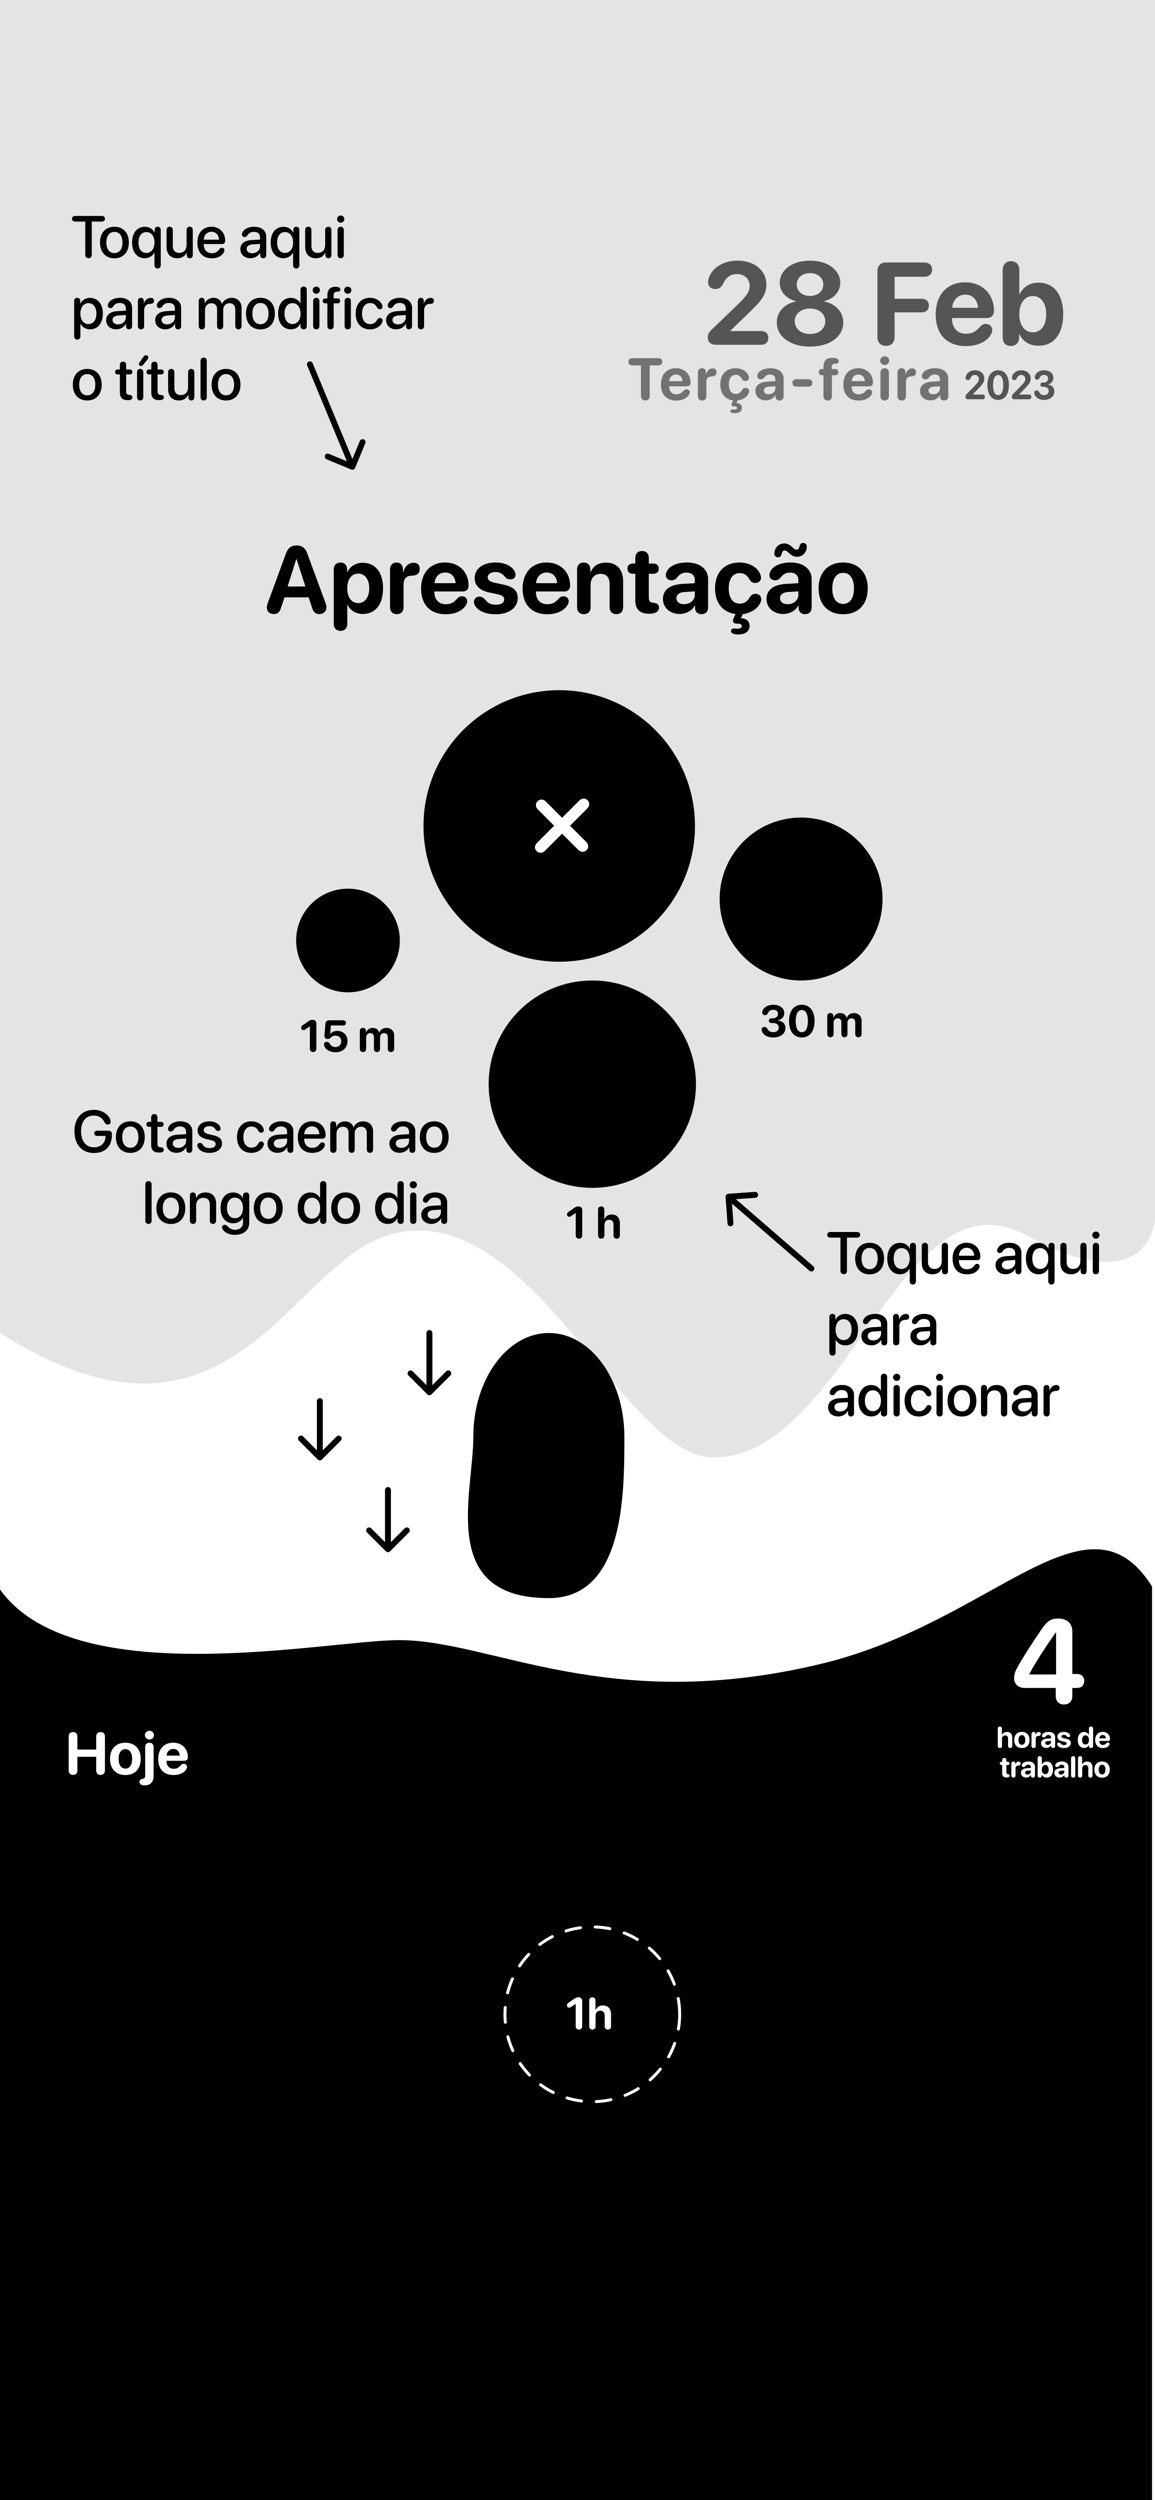 <svg width="390" height="844" viewBox="0 0 390 844" fill="none" xmlns="http://www.w3.org/2000/svg">
<rect x="0" y="0" width="390" height="844" fill="#808080" stroke="none"/>
<g clip-path="url(#clip0_367_19378)">
<rect width="390" height="844" fill="white"/>
<path d="M96.5 -7.5L9.43269e-05 -7.5L4.08674e-06 450C77.5 499.206 97.107 427.293 131 417C178.607 402.542 210.164 492 241 492C285.5 492 304.5 394 346.5 417C388.5 440 390 411.5 390 411.5L390 -7.5L231 -7.5L96.5 -7.5Z" fill="#E4E4E4"/>
<path d="M261.087 350.234C263.541 350.234 265.204 348.96 265.204 347.041C265.204 345.583 264.186 344.661 262.611 344.514V344.47C263.856 344.214 264.815 343.335 264.815 341.995C264.815 340.303 263.307 339.197 261.073 339.197C259.205 339.197 258.004 340.061 257.535 341.094C257.425 341.343 257.374 341.555 257.374 341.804C257.374 342.339 257.689 342.698 258.304 342.698C258.802 342.698 259.059 342.515 259.3 342.017C259.645 341.27 260.187 340.896 261.08 340.896C262.149 340.896 262.721 341.46 262.721 342.31C262.721 343.174 262.003 343.774 260.897 343.774H260.465C259.93 343.774 259.623 344.097 259.623 344.558C259.623 345.034 259.93 345.349 260.465 345.349H260.926C262.208 345.349 262.962 345.92 262.955 346.946C262.955 347.825 262.208 348.455 261.124 348.455C260.025 348.455 259.454 348.015 259.081 347.275C258.861 346.873 258.583 346.697 258.143 346.697C257.535 346.697 257.169 347.056 257.169 347.627C257.169 347.847 257.22 348.081 257.337 348.323C257.835 349.363 259.073 350.234 261.087 350.234ZM270.741 350.234C273.421 350.234 275.047 348.103 275.047 344.69C275.047 341.277 273.407 339.189 270.741 339.189C268.075 339.189 266.427 341.284 266.427 344.697C266.427 348.118 268.06 350.234 270.741 350.234ZM270.741 348.462C269.437 348.462 268.675 347.122 268.675 344.697C268.675 342.295 269.452 340.962 270.741 340.962C272.037 340.962 272.799 342.288 272.799 344.697C272.799 347.122 272.044 348.462 270.741 348.462ZM280.401 350.154C281.031 350.154 281.471 349.766 281.471 349.041V345.261C281.471 344.382 282.02 343.767 282.833 343.767C283.624 343.767 284.1 344.265 284.1 345.107V349.041C284.1 349.766 284.496 350.154 285.125 350.154C285.763 350.154 286.158 349.766 286.158 349.041V345.232C286.158 344.36 286.693 343.767 287.506 343.767C288.333 343.767 288.788 344.265 288.788 345.173V349.041C288.788 349.766 289.22 350.154 289.85 350.154C290.487 350.154 290.926 349.766 290.926 349.041V344.639C290.926 343.057 289.894 342.002 288.355 342.002C287.206 342.002 286.268 342.625 285.917 343.613H285.873C285.609 342.588 284.818 342.002 283.683 342.002C282.613 342.002 281.771 342.625 281.441 343.569H281.397V343.079C281.397 342.361 280.973 341.987 280.365 341.987C279.757 341.987 279.332 342.361 279.332 343.079V349.041C279.332 349.766 279.764 350.154 280.401 350.154Z" fill="black"/>
<path d="M195.505 418.154C196.157 418.154 196.596 417.714 196.596 417.048V408.508C196.596 407.746 196.127 407.27 195.344 407.27C194.89 407.27 194.538 407.336 194.025 407.688L191.931 409.138C191.586 409.379 191.455 409.628 191.455 409.965C191.455 410.434 191.784 410.756 192.231 410.756C192.458 410.756 192.612 410.705 192.817 410.559L194.362 409.482H194.406V417.048C194.406 417.714 194.853 418.154 195.505 418.154ZM203.02 418.154C203.649 418.154 204.089 417.773 204.089 417.041V413.518C204.089 412.485 204.682 411.774 205.693 411.774C206.667 411.774 207.165 412.39 207.165 413.4V417.041C207.165 417.773 207.612 418.154 208.234 418.154C208.864 418.154 209.304 417.773 209.304 417.041V412.946C209.304 411.13 208.308 410.002 206.564 410.002C205.371 410.002 204.514 410.559 204.096 411.547H204.052V408.369C204.052 407.68 203.664 407.27 203.005 407.27C202.346 407.27 201.95 407.68 201.95 408.369V417.041C201.95 417.773 202.397 418.154 203.02 418.154Z" fill="black"/>
<path d="M105.73 355.154C106.382 355.154 106.821 354.714 106.821 354.048V345.508C106.821 344.746 106.353 344.27 105.569 344.27C105.115 344.27 104.763 344.336 104.25 344.688L102.156 346.138C101.812 346.379 101.68 346.628 101.68 346.965C101.68 347.434 102.009 347.756 102.456 347.756C102.683 347.756 102.837 347.705 103.042 347.559L104.587 346.482H104.631V354.048C104.631 354.714 105.078 355.154 105.73 355.154ZM113.259 355.234C115.669 355.234 117.346 353.711 117.346 351.455C117.346 349.441 115.911 348.02 113.889 348.02C112.812 348.02 111.948 348.445 111.516 349.126H111.472L111.721 346.189H115.896C116.453 346.189 116.804 345.845 116.804 345.31C116.804 344.775 116.445 344.431 115.896 344.431H111.26C110.403 344.431 109.941 344.79 109.868 345.684L109.561 349.558C109.553 349.595 109.553 349.617 109.553 349.646C109.524 350.239 109.868 350.745 110.593 350.745C111.084 350.745 111.304 350.635 111.736 350.232C112.109 349.873 112.637 349.602 113.267 349.602C114.417 349.602 115.237 350.393 115.237 351.506C115.237 352.649 114.409 353.477 113.259 353.477C112.307 353.477 111.685 353.015 111.304 352.253C111.055 351.858 110.776 351.704 110.337 351.704C109.766 351.704 109.414 352.041 109.414 352.605C109.414 352.869 109.48 353.096 109.59 353.33C110.117 354.451 111.582 355.234 113.259 355.234ZM122.568 355.154C123.198 355.154 123.638 354.766 123.638 354.041V350.261C123.638 349.382 124.187 348.767 125 348.767C125.791 348.767 126.267 349.265 126.267 350.107V354.041C126.267 354.766 126.663 355.154 127.292 355.154C127.93 355.154 128.325 354.766 128.325 354.041V350.232C128.325 349.36 128.86 348.767 129.673 348.767C130.5 348.767 130.955 349.265 130.955 350.173V354.041C130.955 354.766 131.387 355.154 132.017 355.154C132.654 355.154 133.093 354.766 133.093 354.041V349.639C133.093 348.057 132.061 347.002 130.522 347.002C129.373 347.002 128.435 347.625 128.083 348.613H128.04C127.776 347.588 126.985 347.002 125.85 347.002C124.78 347.002 123.938 347.625 123.608 348.569H123.564V348.079C123.564 347.361 123.14 346.987 122.532 346.987C121.924 346.987 121.499 347.361 121.499 348.079V354.041C121.499 354.766 121.931 355.154 122.568 355.154Z" fill="black"/>
<circle cx="270.5" cy="303.5" r="27.5" fill="black"/>
<circle cx="200" cy="366" r="35" fill="black"/>
<path d="M210.827 485C210.827 504.33 210.827 539.5 185.327 539.5C147.827 539.5 159.827 504.33 159.827 485C159.827 465.67 171.244 450 185.327 450C199.411 450 210.827 465.67 210.827 485Z" fill="black"/>
<circle cx="117.5" cy="317.5" r="17.5" fill="black"/>
<circle cx="188.833" cy="278.833" r="45.833" fill="black"/>
<path d="M181.209 287.338C182.021 288.15 183.165 288.067 183.977 287.255L189.794 281.438L195.279 286.923C196.091 287.735 197.235 287.818 198.047 287.006C198.859 286.194 198.776 285.051 197.964 284.239L192.479 278.753L198.312 272.919C199.124 272.107 199.207 270.964 198.395 270.152C197.583 269.34 196.44 269.423 195.627 270.235L189.794 276.068L184.292 270.566C183.48 269.754 182.336 269.671 181.524 270.483C180.712 271.295 180.795 272.439 181.607 273.251L187.109 278.753L181.292 284.57C180.48 285.382 180.397 286.526 181.209 287.338Z" fill="white"/>
<path d="M92.5 207.297C93.75 207.297 94.453 206.672 94.891 205.172L96.078 201.656H104.219L105.406 205.219C105.828 206.688 106.531 207.297 107.859 207.297C109.234 207.297 110.219 206.375 110.219 205.078C110.219 204.609 110.141 204.188 109.922 203.578L103.734 186.797C103.062 184.953 101.969 184.141 100.125 184.141C98.344 184.141 97.234 184.984 96.578 186.812L90.422 203.578C90.219 204.156 90.109 204.688 90.109 205.078C90.109 206.438 91.031 207.297 92.5 207.297ZM97.109 198L100.031 188.766H100.141L103.125 198H97.109ZM114.984 212.969C116.328 212.969 117.266 212.156 117.266 210.594V204.188H117.359C118.25 206.078 120.125 207.266 122.562 207.266C126.75 207.266 129.344 204.016 129.344 198.625C129.344 193.219 126.734 189.984 122.484 189.984C120.062 189.984 118.203 191.203 117.297 193.172H117.203V192.266C117.203 190.719 116.266 189.906 114.953 189.906C113.641 189.906 112.703 190.719 112.703 192.25V210.594C112.703 212.156 113.656 212.969 114.984 212.969ZM120.953 203.594C118.719 203.594 117.25 201.656 117.25 198.625C117.25 195.625 118.719 193.641 120.953 193.641C123.234 193.641 124.672 195.594 124.672 198.625C124.672 201.672 123.234 203.594 120.953 203.594ZM133.984 207.328C135.375 207.328 136.266 206.469 136.266 204.953V197.516C136.266 195.531 137 194.359 139.078 194.328C139.969 194.312 140.625 194.109 141.062 193.734C141.5 193.359 141.719 192.812 141.719 192.094C141.719 191.312 141.5 190.75 141.062 190.406C140.734 190.125 140.25 189.984 139.641 189.984C137.969 189.984 136.594 191.219 136.156 193.297H136.062V192.203C136.062 190.75 135.188 189.906 133.906 189.906C132.594 189.906 131.703 190.75 131.703 192.203V204.953C131.703 206.469 132.609 207.328 133.984 207.328ZM150.5 207.359C153.734 207.359 156.328 206.141 157.438 204.078C157.641 203.703 157.75 203.328 157.75 202.969C157.75 201.922 156.953 201.297 155.969 201.297C155.375 201.297 154.969 201.469 154.484 201.969C153.25 203.422 152.156 203.984 150.484 203.984C148.172 203.984 146.672 202.359 146.672 199.875V199.672H156.234C157.5 199.672 158.219 198.953 158.219 197.688C158.219 193.141 155.031 189.891 150.281 189.891C145.328 189.891 142.188 193.312 142.188 198.703C142.188 204.125 145.266 207.359 150.5 207.359ZM146.719 196.875C146.875 194.734 148.328 193.266 150.328 193.266C152.328 193.266 153.734 194.688 153.828 196.875H146.719ZM167.406 207.359C171.828 207.359 174.812 205.203 174.812 201.875C174.812 199.375 173.344 198.062 169.781 197.312L167.016 196.719C165.344 196.359 164.688 195.781 164.688 194.906C164.688 193.828 165.766 193.094 167.312 193.094C168.953 193.094 169.859 193.875 170.656 194.891C171.062 195.375 171.719 195.594 172.312 195.594C173.484 195.594 174.062 194.953 174.062 194.031C174.062 193.812 174.016 193.594 173.953 193.359C173.406 191.469 170.859 189.891 167.391 189.891C163.047 189.891 160.281 191.953 160.281 195.156C160.281 197.641 161.938 199.312 165.219 200.016L168.031 200.609C169.672 200.969 170.25 201.453 170.25 202.359C170.25 203.469 169.172 204.156 167.516 204.156C165.781 204.156 164.75 203.625 163.859 202.453C163.234 201.75 162.609 201.422 161.875 201.422C160.812 201.422 160.031 202.125 160.031 203.172C160.031 203.422 160.094 203.719 160.203 204.016C161 205.984 163.562 207.359 167.406 207.359ZM184.781 207.359C188.016 207.359 190.609 206.141 191.719 204.078C191.922 203.703 192.031 203.328 192.031 202.969C192.031 201.922 191.234 201.297 190.25 201.297C189.656 201.297 189.25 201.469 188.766 201.969C187.531 203.422 186.438 203.984 184.766 203.984C182.453 203.984 180.953 202.359 180.953 199.875V199.672H190.516C191.781 199.672 192.5 198.953 192.5 197.688C192.5 193.141 189.312 189.891 184.562 189.891C179.609 189.891 176.469 193.312 176.469 198.703C176.469 204.125 179.547 207.359 184.781 207.359ZM181 196.875C181.156 194.734 182.609 193.266 184.609 193.266C186.609 193.266 188.016 194.688 188.109 196.875H181ZM197.141 207.328C198.484 207.328 199.422 206.516 199.422 204.953V197.391C199.422 195.219 200.719 193.719 202.766 193.719C204.812 193.719 205.844 194.969 205.844 197.156V204.953C205.844 206.516 206.781 207.328 208.125 207.328C209.453 207.328 210.406 206.516 210.406 204.953V196.203C210.406 192.281 208.312 189.938 204.594 189.938C202.016 189.938 200.328 191.078 199.438 193.156H199.344V192.219C199.344 190.781 198.438 189.906 197.062 189.906C195.688 189.906 194.859 190.781 194.859 192.203V204.953C194.859 206.516 195.812 207.328 197.141 207.328ZM214.516 202.719C214.516 205.672 216.062 207.188 219.109 207.188H219.266C221.188 207.188 222.5 206.5 222.5 205.156C222.5 204.094 221.891 203.625 220.766 203.5L220.469 203.469C219.484 203.391 219.078 202.891 219.078 201.703V193.688H220.688C221.766 193.688 222.438 193.016 222.438 191.969C222.438 190.922 221.766 190.25 220.688 190.25H219.078V188.391C219.078 186.922 218.219 186.016 216.797 186.016C215.375 186.016 214.516 186.922 214.516 188.391V190.25H213.641C212.562 190.25 211.875 190.906 211.875 191.969C211.875 193.031 212.562 193.688 213.641 193.688H214.516V202.719ZM229.469 207.266C231.562 207.266 233.656 206.219 234.594 204.438H234.688V205.297C234.781 206.641 235.641 207.328 236.875 207.328C238.172 207.328 239.094 206.547 239.094 205.031V195.484C239.094 192.109 236.297 189.891 232 189.891C228.531 189.891 225.844 191.125 225.062 193.125C224.906 193.469 224.828 193.797 224.828 194.156C224.828 195.188 225.625 195.906 226.734 195.906C227.469 195.906 228.047 195.625 228.547 195.062C229.562 193.75 230.406 193.297 231.797 193.297C233.516 193.297 234.609 194.203 234.609 195.766V196.875L230.391 197.125C226.203 197.375 223.859 199.141 223.859 202.188C223.859 205.203 226.281 207.266 229.469 207.266ZM230.969 203.969C229.438 203.969 228.406 203.188 228.406 201.938C228.406 200.75 229.375 199.984 231.078 199.859L234.609 199.641V200.859C234.609 202.672 232.969 203.969 230.969 203.969ZM249.312 214.188C251.625 214.188 253.109 213.156 253.109 211.266C253.109 209.672 251.938 208.719 250.172 208.703L250.828 207.297C253.547 206.969 255.859 205.484 256.734 203.5C256.953 203.031 257.047 202.656 257.047 202.297C257.047 201.172 256.188 200.469 255.125 200.469C254.156 200.469 253.656 200.859 253.047 201.812C252.344 203 251.359 203.781 249.766 203.781C247.484 203.781 246.062 201.906 246.062 198.609C246.062 195.375 247.484 193.469 249.797 193.469C251.25 193.469 252.266 194.141 253.094 195.609C253.562 196.438 254.109 196.797 255.016 196.797C256.094 196.797 256.969 196.141 256.969 195.016C256.969 194.688 256.875 194.281 256.719 193.891C255.812 191.516 253.016 189.891 249.656 189.891C244.625 189.891 241.438 193.266 241.438 198.625C241.438 203.562 244.078 206.75 248.375 207.281L247.766 208.609C247.594 208.953 247.5 209.266 247.5 209.562C247.5 210.156 247.953 210.531 248.672 210.531H249C250 210.531 250.484 210.797 250.484 211.359C250.484 211.953 249.953 212.25 248.922 212.25C248.469 212.25 248.109 212.172 247.781 212.172C247.203 212.172 246.844 212.484 246.844 212.984C246.844 213.5 247.156 213.844 247.828 214.016C248.219 214.125 248.703 214.188 249.312 214.188ZM262.688 188.141C263.406 188.141 263.766 187.734 263.922 187.047C264.094 186.156 264.422 185.844 264.953 185.844C266.125 185.844 266.922 187.969 269.094 187.969C270.938 187.969 272.422 186.516 272.422 184.531C272.422 183.797 271.922 183.297 271.203 183.297C270.484 183.297 270.141 183.688 269.969 184.422C269.797 185.266 269.484 185.578 268.984 185.578C267.828 185.578 267.062 183.469 264.844 183.469C262.953 183.469 261.484 184.875 261.484 186.891C261.484 187.641 261.969 188.141 262.688 188.141ZM264.438 207.266C266.531 207.266 268.625 206.219 269.562 204.438H269.656V205.297C269.75 206.641 270.609 207.328 271.844 207.328C273.141 207.328 274.062 206.547 274.062 205.031V195.484C274.062 192.109 271.266 189.891 266.969 189.891C263.5 189.891 260.812 191.125 260.031 193.125C259.875 193.469 259.797 193.797 259.797 194.156C259.797 195.188 260.594 195.906 261.703 195.906C262.438 195.906 263.016 195.625 263.516 195.062C264.531 193.75 265.375 193.297 266.766 193.297C268.484 193.297 269.578 194.203 269.578 195.766V196.875L265.359 197.125C261.172 197.375 258.828 199.141 258.828 202.188C258.828 205.203 261.25 207.266 264.438 207.266ZM265.938 203.969C264.406 203.969 263.375 203.188 263.375 201.938C263.375 200.75 264.344 199.984 266.047 199.859L269.578 199.641V200.859C269.578 202.672 267.938 203.969 265.938 203.969ZM284.703 207.359C289.766 207.359 293 204.125 293 198.609C293 193.172 289.719 189.891 284.703 189.891C279.688 189.891 276.406 193.188 276.406 198.609C276.406 204.109 279.641 207.359 284.703 207.359ZM284.703 203.875C282.453 203.875 281.031 201.984 281.031 198.625C281.031 195.297 282.484 193.375 284.703 193.375C286.922 193.375 288.359 195.297 288.359 198.625C288.359 201.984 286.938 203.875 284.703 203.875Z" fill="black"/>
<path d="M277.742 561.567C335.548 547.53 367.244 500.86 389 535.579L389 885C347.464 920.456 298.953 876.896 245.107 874.006C177.798 870.393 169.287 914.939 115.341 907.198C61.396 899.457 61.152 867.977 33.644 867.977C10.715 867.977 -1 885 -1 885L-1 535.091C22.756 572.248 110.092 553.678 134.838 553.678C166.049 553.678 205.485 579.114 277.742 561.567Z" fill="black"/>
<path d="M337.622 590.103C338.042 590.103 338.335 589.849 338.335 589.36V587.012C338.335 586.323 338.731 585.85 339.405 585.85C340.054 585.85 340.386 586.26 340.386 586.934V589.36C340.386 589.849 340.684 590.103 341.099 590.103C341.519 590.103 341.812 589.849 341.812 589.36V586.631C341.812 585.42 341.148 584.668 339.986 584.668C339.19 584.668 338.619 585.039 338.34 585.698H338.311V583.579C338.311 583.12 338.052 582.847 337.613 582.847C337.173 582.847 336.91 583.12 336.91 583.579V589.36C336.91 589.849 337.207 590.103 337.622 590.103ZM345.047 590.112C346.629 590.112 347.64 589.102 347.64 587.378C347.64 585.679 346.615 584.653 345.047 584.653C343.48 584.653 342.455 585.684 342.455 587.378C342.455 589.097 343.465 590.112 345.047 590.112ZM345.047 589.023C344.344 589.023 343.9 588.433 343.9 587.383C343.9 586.343 344.354 585.742 345.047 585.742C345.741 585.742 346.19 586.343 346.19 587.383C346.19 588.433 345.746 589.023 345.047 589.023ZM349.01 590.103C349.445 590.103 349.723 589.834 349.723 589.36V587.036C349.723 586.416 349.953 586.05 350.602 586.04C350.88 586.035 351.085 585.972 351.222 585.854C351.359 585.737 351.427 585.566 351.427 585.342C351.427 585.098 351.359 584.922 351.222 584.814C351.12 584.727 350.968 584.683 350.778 584.683C350.255 584.683 349.826 585.068 349.689 585.718H349.66V585.376C349.66 584.922 349.386 584.658 348.986 584.658C348.576 584.658 348.297 584.922 348.297 585.376V589.36C348.297 589.834 348.581 590.103 349.01 590.103ZM353.281 590.083C353.935 590.083 354.589 589.756 354.882 589.199H354.912V589.468C354.941 589.888 355.21 590.103 355.595 590.103C356.001 590.103 356.289 589.858 356.289 589.385V586.401C356.289 585.347 355.415 584.653 354.072 584.653C352.988 584.653 352.148 585.039 351.904 585.664C351.855 585.771 351.831 585.874 351.831 585.986C351.831 586.309 352.08 586.533 352.426 586.533C352.656 586.533 352.837 586.445 352.993 586.27C353.31 585.859 353.574 585.718 354.008 585.718C354.546 585.718 354.887 586.001 354.887 586.489V586.836L353.569 586.914C352.26 586.992 351.528 587.544 351.528 588.496C351.528 589.438 352.285 590.083 353.281 590.083ZM353.75 589.053C353.271 589.053 352.949 588.809 352.949 588.418C352.949 588.047 353.252 587.808 353.784 587.769L354.887 587.7V588.081C354.887 588.647 354.375 589.053 353.75 589.053ZM359.265 590.112C360.647 590.112 361.58 589.438 361.58 588.398C361.58 587.617 361.121 587.207 360.007 586.973L359.143 586.787C358.621 586.675 358.416 586.494 358.416 586.221C358.416 585.884 358.753 585.654 359.236 585.654C359.749 585.654 360.032 585.898 360.281 586.216C360.408 586.367 360.613 586.436 360.799 586.436C361.165 586.436 361.345 586.235 361.345 585.947C361.345 585.879 361.331 585.811 361.311 585.737C361.14 585.146 360.344 584.653 359.26 584.653C357.903 584.653 357.039 585.298 357.039 586.299C357.039 587.075 357.556 587.598 358.582 587.817L359.461 588.003C359.973 588.115 360.154 588.267 360.154 588.55C360.154 588.896 359.817 589.111 359.299 589.111C358.757 589.111 358.435 588.945 358.157 588.579C357.962 588.359 357.766 588.257 357.537 588.257C357.205 588.257 356.961 588.477 356.961 588.804C356.961 588.882 356.98 588.975 357.014 589.067C357.263 589.683 358.064 590.112 359.265 590.112ZM366.054 590.083C366.859 590.083 367.435 589.663 367.665 589.077H367.689V589.38C367.689 589.858 367.997 590.103 368.407 590.103C368.822 590.103 369.115 589.854 369.115 589.38V583.594C369.115 583.105 368.822 582.847 368.402 582.847C367.987 582.847 367.689 583.105 367.689 583.594V585.664H367.66C367.406 585.083 366.82 584.683 366.063 584.683C364.75 584.683 363.92 585.713 363.92 587.373C363.92 589.048 364.745 590.083 366.054 590.083ZM366.537 588.936C365.819 588.936 365.38 588.345 365.38 587.383C365.38 586.426 365.819 585.825 366.537 585.825C367.245 585.825 367.699 586.431 367.699 587.383C367.699 588.34 367.245 588.936 366.537 588.936ZM372.394 590.112C373.405 590.112 374.216 589.731 374.562 589.087C374.626 588.97 374.66 588.853 374.66 588.74C374.66 588.413 374.411 588.218 374.103 588.218C373.918 588.218 373.791 588.271 373.64 588.428C373.254 588.882 372.912 589.058 372.39 589.058C371.667 589.058 371.198 588.55 371.198 587.773V587.71H374.186C374.582 587.71 374.807 587.485 374.807 587.09C374.807 585.669 373.81 584.653 372.326 584.653C370.778 584.653 369.797 585.723 369.797 587.407C369.797 589.102 370.759 590.112 372.394 590.112ZM371.213 586.836C371.262 586.167 371.716 585.708 372.341 585.708C372.966 585.708 373.405 586.152 373.434 586.836H371.213ZM338.397 598.662C338.397 599.585 338.88 600.059 339.832 600.059H339.881C340.482 600.059 340.892 599.844 340.892 599.424C340.892 599.092 340.702 598.945 340.35 598.906L340.257 598.896C339.95 598.872 339.823 598.716 339.823 598.345V595.84H340.326C340.663 595.84 340.873 595.63 340.873 595.303C340.873 594.976 340.663 594.766 340.326 594.766H339.823V594.185C339.823 593.726 339.554 593.442 339.11 593.442C338.665 593.442 338.397 593.726 338.397 594.185V594.766H338.123C337.787 594.766 337.572 594.971 337.572 595.303C337.572 595.635 337.787 595.84 338.123 595.84H338.397V598.662ZM342.204 600.103C342.638 600.103 342.917 599.834 342.917 599.36V597.036C342.917 596.416 343.146 596.05 343.795 596.04C344.074 596.035 344.279 595.972 344.416 595.854C344.552 595.737 344.621 595.566 344.621 595.342C344.621 595.098 344.552 594.922 344.416 594.814C344.313 594.727 344.162 594.683 343.971 594.683C343.449 594.683 343.019 595.068 342.882 595.718H342.853V595.376C342.853 594.922 342.58 594.658 342.179 594.658C341.769 594.658 341.491 594.922 341.491 595.376V599.36C341.491 599.834 341.774 600.103 342.204 600.103ZM346.474 600.083C347.129 600.083 347.783 599.756 348.076 599.199H348.105V599.468C348.134 599.888 348.403 600.103 348.789 600.103C349.194 600.103 349.482 599.858 349.482 599.385V596.401C349.482 595.347 348.608 594.653 347.265 594.653C346.181 594.653 345.341 595.039 345.097 595.664C345.048 595.771 345.024 595.874 345.024 595.986C345.024 596.309 345.273 596.533 345.62 596.533C345.849 596.533 346.03 596.445 346.186 596.27C346.504 595.859 346.767 595.718 347.202 595.718C347.739 595.718 348.081 596.001 348.081 596.489V596.836L346.762 596.914C345.454 596.992 344.721 597.544 344.721 598.496C344.721 599.438 345.478 600.083 346.474 600.083ZM346.943 599.053C346.464 599.053 346.142 598.809 346.142 598.418C346.142 598.047 346.445 597.808 346.977 597.769L348.081 597.7V598.081C348.081 598.647 347.568 599.053 346.943 599.053ZM351.057 600.103C351.472 600.103 351.765 599.854 351.765 599.38V599.102H351.795C352.088 599.712 352.669 600.083 353.435 600.083C354.758 600.083 355.559 599.067 355.559 597.383C355.559 595.693 354.754 594.683 353.43 594.683C352.688 594.683 352.102 595.054 351.814 595.674H351.785V593.594C351.785 593.105 351.492 592.847 351.072 592.847C350.657 592.847 350.359 593.105 350.359 593.594V599.38C350.359 599.858 350.647 600.103 351.057 600.103ZM352.947 598.936C352.254 598.936 351.78 598.33 351.78 597.383C351.78 596.445 352.254 595.825 352.947 595.825C353.655 595.825 354.099 596.431 354.099 597.383C354.099 598.34 353.655 598.936 352.947 598.936ZM357.769 600.083C358.424 600.083 359.078 599.756 359.371 599.199H359.4V599.468C359.429 599.888 359.698 600.103 360.084 600.103C360.489 600.103 360.777 599.858 360.777 599.385V596.401C360.777 595.347 359.903 594.653 358.56 594.653C357.476 594.653 356.636 595.039 356.392 595.664C356.344 595.771 356.319 595.874 356.319 595.986C356.319 596.309 356.568 596.533 356.915 596.533C357.144 596.533 357.325 596.445 357.481 596.27C357.799 595.859 358.062 595.718 358.497 595.718C359.034 595.718 359.376 596.001 359.376 596.489V596.836L358.057 596.914C356.749 596.992 356.016 597.544 356.016 598.496C356.016 599.438 356.773 600.083 357.769 600.083ZM358.238 599.053C357.76 599.053 357.437 598.809 357.437 598.418C357.437 598.047 357.74 597.808 358.272 597.769L359.376 597.7V598.081C359.376 598.647 358.863 599.053 358.238 599.053ZM362.367 600.103C362.787 600.103 363.08 599.849 363.08 599.36V593.594C363.08 593.105 362.787 592.847 362.367 592.847C361.952 592.847 361.654 593.105 361.654 593.594V599.36C361.654 599.849 361.952 600.103 362.367 600.103ZM364.709 600.103C365.129 600.103 365.422 599.849 365.422 599.36V597.012C365.422 596.323 365.817 595.85 366.491 595.85C367.141 595.85 367.473 596.26 367.473 596.934V599.36C367.473 599.849 367.77 600.103 368.185 600.103C368.605 600.103 368.898 599.849 368.898 599.36V596.631C368.898 595.42 368.234 594.668 367.072 594.668C366.276 594.668 365.705 595.039 365.427 595.698H365.397V593.579C365.397 593.12 365.139 592.847 364.699 592.847C364.26 592.847 363.996 593.12 363.996 593.579V599.36C363.996 599.849 364.294 600.103 364.709 600.103ZM372.134 600.112C373.716 600.112 374.727 599.102 374.727 597.378C374.727 595.679 373.701 594.653 372.134 594.653C370.566 594.653 369.541 595.684 369.541 597.378C369.541 599.097 370.552 600.112 372.134 600.112ZM372.134 599.023C371.431 599.023 370.986 598.433 370.986 597.383C370.986 596.343 371.44 595.742 372.134 595.742C372.827 595.742 373.276 596.343 373.276 597.383C373.276 598.433 372.832 599.023 372.134 599.023Z" fill="white"/>
<circle cx="200" cy="680" r="29.5" stroke="white" stroke-linecap="round" stroke-dasharray="5 5"/>
<path d="M195.492 685.154C196.144 685.154 196.583 684.714 196.583 684.048V675.508C196.583 674.746 196.114 674.27 195.331 674.27C194.876 674.27 194.525 674.336 194.012 674.688L191.917 676.138C191.573 676.379 191.441 676.628 191.441 676.965C191.441 677.434 191.771 677.756 192.218 677.756C192.445 677.756 192.599 677.705 192.804 677.559L194.349 676.482H194.393V684.048C194.393 684.714 194.84 685.154 195.492 685.154ZM200.033 685.154C200.663 685.154 201.102 684.773 201.102 684.041V680.518C201.102 679.485 201.695 678.774 202.706 678.774C203.68 678.774 204.178 679.39 204.178 680.4V684.041C204.178 684.773 204.625 685.154 205.248 685.154C205.877 685.154 206.317 684.773 206.317 684.041V679.946C206.317 678.13 205.321 677.002 203.578 677.002C202.384 677.002 201.527 677.559 201.109 678.547H201.065V675.369C201.065 674.68 200.677 674.27 200.018 674.27C199.359 674.27 198.963 674.68 198.963 675.369V684.041C198.963 684.773 199.41 685.154 200.033 685.154Z" fill="white"/>
<path d="M24.66 599.186C25.588 599.186 26.135 598.619 26.135 597.652V593.062H32.482V597.652C32.482 598.619 33.029 599.186 33.957 599.186C34.885 599.186 35.432 598.619 35.432 597.652V586.256C35.432 585.279 34.885 584.713 33.957 584.713C33.029 584.713 32.482 585.279 32.482 586.256V590.631H26.135V586.256C26.135 585.279 25.588 584.713 24.66 584.713C23.732 584.713 23.186 585.279 23.186 586.256V597.652C23.186 598.619 23.732 599.186 24.66 599.186ZM42.336 599.225C45.5 599.225 47.522 597.203 47.522 593.756C47.522 590.357 45.471 588.307 42.336 588.307C39.201 588.307 37.15 590.367 37.15 593.756C37.15 597.193 39.172 599.225 42.336 599.225ZM42.336 597.047C40.93 597.047 40.041 595.865 40.041 593.766C40.041 591.686 40.949 590.484 42.336 590.484C43.723 590.484 44.621 591.686 44.621 593.766C44.621 595.865 43.732 597.047 42.336 597.047ZM50.451 587.232C51.31 587.232 51.975 586.578 51.975 585.758C51.975 584.928 51.31 584.283 50.451 584.283C49.592 584.283 48.928 584.928 48.928 585.758C48.928 586.578 49.592 587.232 50.451 587.232ZM50.451 588.316C49.611 588.316 49.016 588.834 49.016 589.811V599.43C49.016 600.084 48.772 600.426 48.156 600.533L48.029 600.553C47.395 600.67 47.092 600.982 47.092 601.52C47.092 602.281 47.736 602.711 48.83 602.711H48.879C50.734 602.711 51.867 601.559 51.867 599.605V589.811C51.867 588.834 51.281 588.316 50.451 588.316ZM58.615 599.225C60.637 599.225 62.258 598.463 62.951 597.174C63.078 596.939 63.147 596.705 63.147 596.48C63.147 595.826 62.648 595.436 62.033 595.436C61.662 595.436 61.408 595.543 61.105 595.855C60.334 596.764 59.65 597.115 58.605 597.115C57.16 597.115 56.223 596.1 56.223 594.547V594.42H62.199C62.99 594.42 63.44 593.971 63.44 593.18C63.44 590.338 61.447 588.307 58.478 588.307C55.383 588.307 53.42 590.445 53.42 593.814C53.42 597.203 55.344 599.225 58.615 599.225ZM56.252 592.672C56.35 591.334 57.258 590.416 58.508 590.416C59.758 590.416 60.637 591.305 60.695 592.672H56.252Z" fill="white"/>
<path d="M359.273 575.41C360.895 575.41 362.086 574.414 362.086 572.539V569.824H363.688C365.23 569.824 366.109 568.867 366.109 567.48C366.109 566.094 365.25 565.117 363.688 565.117H362.086V550.645C362.086 548.008 360.211 546.387 357.223 546.387C354.84 546.387 353.414 547.363 351.461 550.352C348.395 554.902 345.582 559.199 343.648 562.676C342.77 564.219 342.418 565.312 342.418 566.523C342.418 568.496 343.844 569.824 345.973 569.824H356.48V572.539C356.48 574.414 357.652 575.41 359.273 575.41ZM356.598 565.273H347.574V565.117C349.859 560.859 352.457 556.895 356.48 551.094H356.598V565.273Z" fill="white"/>
<path d="M31.712 389.234C35.55 389.234 37.786 386.92 37.786 383.199V382.848C37.786 382.135 37.366 381.705 36.692 381.705H32.786C32.22 381.705 31.829 382.057 31.829 382.594C31.829 383.121 32.22 383.473 32.786 383.473H35.628V383.717C35.599 385.855 34.017 387.32 31.731 387.32C29.046 387.32 27.376 385.24 27.376 381.871C27.376 378.561 28.997 376.588 31.692 376.588C33.323 376.588 34.573 377.359 35.286 378.854C35.559 379.4 35.882 379.635 36.38 379.635C36.975 379.635 37.356 379.244 37.356 378.668C37.356 378.424 37.327 378.18 37.2 377.867C36.419 375.982 34.309 374.674 31.683 374.674C27.669 374.674 25.14 377.447 25.14 381.891C25.14 386.412 27.679 389.234 31.712 389.234ZM44.005 389.195C46.944 389.195 48.878 387.174 48.878 383.863C48.878 380.562 46.935 378.541 44.005 378.541C41.075 378.541 39.132 380.562 39.132 383.863C39.132 387.174 41.066 389.195 44.005 389.195ZM44.005 387.457C42.355 387.457 41.28 386.148 41.28 383.863C41.28 381.588 42.355 380.279 44.005 380.279C45.655 380.279 46.73 381.588 46.73 383.863C46.73 386.148 45.665 387.457 44.005 387.457ZM51.044 386.539C51.044 388.238 51.923 389.088 53.651 389.088H53.759C54.794 389.088 55.282 388.766 55.282 388.131C55.282 387.633 54.98 387.389 54.374 387.33L54.208 387.32C53.446 387.262 53.163 386.891 53.163 386.07V380.396H54.364C54.911 380.396 55.243 380.084 55.243 379.566C55.243 379.049 54.911 378.727 54.364 378.727H53.163V377.203C53.163 376.529 52.743 376.08 52.108 376.08C51.464 376.08 51.044 376.529 51.044 377.203V378.727H50.302C49.755 378.727 49.423 379.039 49.423 379.566C49.423 380.084 49.755 380.396 50.302 380.396H51.044V386.539ZM59.626 389.176C60.964 389.176 62.273 388.453 62.868 387.311H62.917V388.18C62.937 388.805 63.337 389.186 63.923 389.186C64.519 389.186 64.939 388.785 64.939 388.121V381.92C64.939 379.859 63.347 378.541 60.857 378.541C59.011 378.541 57.458 379.283 56.921 380.445C56.794 380.68 56.736 380.914 56.736 381.129C56.736 381.656 57.116 382.008 57.644 382.008C58.015 382.008 58.288 381.871 58.503 381.559C59.089 380.621 59.763 380.26 60.779 380.26C62.068 380.26 62.839 380.943 62.839 382.086V382.877L60.017 383.043C57.585 383.18 56.198 384.283 56.198 386.08C56.198 387.926 57.614 389.176 59.626 389.176ZM60.202 387.506C59.079 387.506 58.327 386.92 58.327 386.021C58.327 385.143 59.04 384.586 60.3 384.498L62.839 384.342V385.152C62.839 386.49 61.677 387.506 60.202 387.506ZM70.698 389.195C73.238 389.195 74.947 387.926 74.947 386.021C74.947 384.498 74.117 383.727 71.958 383.229L70.367 382.857C69.282 382.604 68.784 382.154 68.784 381.51C68.784 380.709 69.566 380.152 70.698 380.152C71.734 380.152 72.359 380.562 72.818 381.344C73.023 381.676 73.326 381.793 73.667 381.793C74.195 381.793 74.488 381.48 74.488 381.012C74.488 380.914 74.468 380.816 74.448 380.699C74.156 379.488 72.632 378.541 70.777 378.541C68.335 378.541 66.724 379.771 66.724 381.627C66.724 383.092 67.701 384.068 69.693 384.537L71.314 384.918C72.417 385.182 72.818 385.543 72.818 386.217C72.818 387.066 72.007 387.584 70.806 387.584C69.585 387.584 68.97 387.213 68.443 386.383C68.179 385.992 67.876 385.826 67.525 385.826C66.997 385.826 66.617 386.139 66.617 386.666C66.617 386.803 66.636 386.949 66.704 387.105C67.193 388.365 68.677 389.195 70.698 389.195ZM84.874 389.195C86.779 389.195 88.449 388.189 88.986 386.773C89.064 386.568 89.103 386.393 89.103 386.227C89.103 385.699 88.722 385.348 88.204 385.348C87.746 385.348 87.521 385.523 87.228 386.031C86.73 386.92 86.037 387.428 84.894 387.428C83.263 387.428 82.169 386.1 82.169 383.863C82.169 381.676 83.244 380.299 84.894 380.299C85.978 380.299 86.701 380.768 87.228 381.744C87.482 382.213 87.736 382.389 88.185 382.389C88.703 382.389 89.083 382.057 89.083 381.52C89.083 381.373 89.044 381.197 88.986 381.031C88.537 379.596 86.837 378.541 84.855 378.541C81.925 378.541 80.021 380.631 80.021 383.883C80.021 387.154 81.935 389.195 84.874 389.195ZM93.74 389.176C95.078 389.176 96.386 388.453 96.982 387.311H97.031V388.18C97.05 388.805 97.451 389.186 98.037 389.186C98.632 389.186 99.052 388.785 99.052 388.121V381.92C99.052 379.859 97.46 378.541 94.97 378.541C93.124 378.541 91.572 379.283 91.035 380.445C90.908 380.68 90.849 380.914 90.849 381.129C90.849 381.656 91.23 382.008 91.757 382.008C92.128 382.008 92.402 381.871 92.617 381.559C93.203 380.621 93.876 380.26 94.892 380.26C96.181 380.26 96.953 380.943 96.953 382.086V382.877L94.13 383.043C91.699 383.18 90.312 384.283 90.312 386.08C90.312 387.926 91.728 389.176 93.74 389.176ZM94.316 387.506C93.193 387.506 92.441 386.92 92.441 386.021C92.441 385.143 93.154 384.586 94.414 384.498L96.953 384.342V385.152C96.953 386.49 95.791 387.506 94.316 387.506ZM105.476 389.195C107.39 389.195 108.884 388.424 109.558 387.076C109.646 386.871 109.705 386.676 109.705 386.51C109.705 385.982 109.334 385.65 108.826 385.65C108.523 385.65 108.308 385.758 108.084 386.021C107.302 387.086 106.58 387.486 105.427 387.486C103.748 387.486 102.693 386.314 102.693 384.439V384.391H108.904C109.558 384.391 109.949 384 109.949 383.316C109.949 380.514 108.064 378.541 105.33 378.541C102.42 378.541 100.564 380.65 100.564 383.912C100.564 387.232 102.38 389.195 105.476 389.195ZM102.703 382.916C102.81 381.314 103.865 380.24 105.32 380.24C106.785 380.24 107.791 381.305 107.839 382.916H102.703ZM112.564 389.186C113.199 389.186 113.619 388.746 113.619 388.072V382.652C113.619 381.334 114.507 380.357 115.757 380.357C116.949 380.357 117.701 381.109 117.701 382.291V388.072C117.701 388.746 118.101 389.186 118.736 389.186C119.371 389.186 119.771 388.746 119.771 388.072V382.584C119.771 381.285 120.64 380.357 121.89 380.357C123.14 380.357 123.853 381.119 123.853 382.447V388.072C123.853 388.746 124.273 389.186 124.908 389.186C125.543 389.186 125.972 388.746 125.972 388.072V381.939C125.972 379.898 124.644 378.551 122.613 378.551C121.148 378.551 119.937 379.312 119.41 380.562H119.361C118.951 379.283 117.916 378.551 116.49 378.551C115.103 378.551 114.029 379.312 113.57 380.455H113.521V379.615C113.521 378.941 113.101 378.541 112.515 378.541C111.92 378.541 111.509 378.951 111.509 379.615V388.072C111.509 388.746 111.929 389.186 112.564 389.186ZM134.924 389.176C136.262 389.176 137.57 388.453 138.166 387.311H138.215V388.18C138.234 388.805 138.635 389.186 139.221 389.186C139.816 389.186 140.236 388.785 140.236 388.121V381.92C140.236 379.859 138.644 378.541 136.154 378.541C134.308 378.541 132.756 379.283 132.219 380.445C132.092 380.68 132.033 380.914 132.033 381.129C132.033 381.656 132.414 382.008 132.941 382.008C133.312 382.008 133.586 381.871 133.801 381.559C134.387 380.621 135.06 380.26 136.076 380.26C137.365 380.26 138.137 380.943 138.137 382.086V382.877L135.314 383.043C132.883 383.18 131.496 384.283 131.496 386.08C131.496 387.926 132.912 389.176 134.924 389.176ZM135.5 387.506C134.377 387.506 133.625 386.92 133.625 386.021C133.625 385.143 134.338 384.586 135.598 384.498L138.137 384.342V385.152C138.137 386.49 136.974 387.506 135.5 387.506ZM146.621 389.195C149.56 389.195 151.494 387.174 151.494 383.863C151.494 380.562 149.551 378.541 146.621 378.541C143.691 378.541 141.748 380.562 141.748 383.863C141.748 387.174 143.682 389.195 146.621 389.195ZM146.621 387.457C144.971 387.457 143.896 386.148 143.896 383.863C143.896 381.588 144.971 380.279 146.621 380.279C148.271 380.279 149.346 381.588 149.346 383.863C149.346 386.148 148.281 387.457 146.621 387.457ZM50.136 413.186C50.751 413.186 51.191 412.766 51.191 412.072V399.836C51.191 399.143 50.751 398.723 50.136 398.723C49.521 398.723 49.081 399.143 49.081 399.836V412.072C49.081 412.766 49.521 413.186 50.136 413.186ZM57.693 413.195C60.632 413.195 62.566 411.174 62.566 407.863C62.566 404.562 60.622 402.541 57.693 402.541C54.763 402.541 52.819 404.562 52.819 407.863C52.819 411.174 54.753 413.195 57.693 413.195ZM57.693 411.457C56.042 411.457 54.968 410.148 54.968 407.863C54.968 405.588 56.042 404.279 57.693 404.279C59.343 404.279 60.417 405.588 60.417 407.863C60.417 410.148 59.353 411.457 57.693 411.457ZM65.171 413.186C65.786 413.186 66.226 412.766 66.226 412.072V407.014C66.226 405.422 67.183 404.367 68.667 404.367C70.132 404.367 70.855 405.217 70.855 406.76V412.072C70.855 412.766 71.294 413.186 71.909 413.186C72.534 413.186 72.974 412.766 72.974 412.072V406.35C72.974 403.996 71.675 402.551 69.409 402.551C67.827 402.551 66.753 403.254 66.197 404.426H66.148V403.615C66.148 402.961 65.728 402.541 65.122 402.541C64.507 402.541 64.117 402.961 64.117 403.605V412.072C64.117 412.766 64.546 413.186 65.171 413.186ZM79.242 416.867C82.298 416.896 84.163 415.256 84.163 412.717V403.625C84.163 402.941 83.714 402.541 83.109 402.541C82.503 402.541 82.044 402.941 82.044 403.625V404.455H82.005C81.38 403.293 80.247 402.561 78.792 402.561C76.136 402.561 74.476 404.562 74.476 407.775C74.476 410.949 76.156 412.971 78.743 412.971C80.208 412.971 81.419 412.238 81.996 411.125H82.044V412.756C82.044 414.191 80.999 415.168 79.281 415.148C78.275 415.129 77.552 414.748 76.712 413.869C76.429 413.586 76.224 413.479 75.902 413.479C75.365 413.479 75.003 413.83 75.003 414.318C75.003 414.562 75.062 414.777 75.199 415.012C75.902 416.125 77.376 416.848 79.242 416.867ZM79.31 411.252C77.689 411.252 76.634 409.934 76.634 407.785C76.634 405.646 77.689 404.299 79.31 404.299C80.96 404.299 82.054 405.686 82.054 407.795C82.054 409.904 80.96 411.252 79.31 411.252ZM90.578 413.195C93.517 413.195 95.451 411.174 95.451 407.863C95.451 404.562 93.507 402.541 90.578 402.541C87.648 402.541 85.704 404.562 85.704 407.863C85.704 411.174 87.638 413.195 90.578 413.195ZM90.578 411.457C88.927 411.457 87.853 410.148 87.853 407.863C87.853 405.588 88.927 404.279 90.578 404.279C92.228 404.279 93.302 405.588 93.302 407.863C93.302 410.148 92.238 411.457 90.578 411.457ZM104.841 413.176C106.443 413.176 107.527 412.375 108.054 411.174H108.084V412.131C108.084 412.795 108.562 413.186 109.158 413.186C109.773 413.186 110.203 412.795 110.203 412.131V399.836C110.203 399.143 109.763 398.723 109.148 398.723C108.523 398.723 108.084 399.143 108.084 399.836V404.436H108.045C107.468 403.303 106.296 402.561 104.822 402.561C102.244 402.561 100.525 404.621 100.525 407.863C100.525 411.105 102.244 413.176 104.841 413.176ZM105.398 411.389C103.728 411.389 102.683 410.031 102.683 407.863C102.683 405.705 103.728 404.338 105.398 404.338C107.019 404.338 108.103 405.734 108.103 407.863C108.103 410.012 107.019 411.389 105.398 411.389ZM116.705 413.195C119.644 413.195 121.578 411.174 121.578 407.863C121.578 404.562 119.634 402.541 116.705 402.541C113.775 402.541 111.832 404.562 111.832 407.863C111.832 411.174 113.765 413.195 116.705 413.195ZM116.705 411.457C115.054 411.457 113.98 410.148 113.98 407.863C113.98 405.588 115.054 404.279 116.705 404.279C118.355 404.279 119.429 405.588 119.429 407.863C119.429 410.148 118.365 411.457 116.705 411.457ZM130.969 413.176C132.57 413.176 133.654 412.375 134.181 411.174H134.211V412.131C134.211 412.795 134.689 413.186 135.285 413.186C135.9 413.186 136.33 412.795 136.33 412.131V399.836C136.33 399.143 135.89 398.723 135.275 398.723C134.65 398.723 134.211 399.143 134.211 399.836V404.436H134.172C133.596 403.303 132.424 402.561 130.949 402.561C128.371 402.561 126.652 404.621 126.652 407.863C126.652 411.105 128.371 413.176 130.969 413.176ZM131.525 411.389C129.855 411.389 128.81 410.031 128.81 407.863C128.81 405.705 129.855 404.338 131.525 404.338C133.146 404.338 134.23 405.734 134.23 407.863C134.23 410.012 133.146 411.389 131.525 411.389ZM139.541 401.174C140.225 401.174 140.771 400.627 140.771 399.963C140.771 399.289 140.225 398.762 139.541 398.762C138.867 398.762 138.32 399.289 138.32 399.963C138.32 400.627 138.867 401.174 139.541 401.174ZM139.541 413.186C140.176 413.186 140.596 412.746 140.596 412.072V403.664C140.596 402.98 140.176 402.541 139.541 402.541C138.906 402.541 138.486 402.98 138.486 403.664V412.072C138.486 412.746 138.906 413.186 139.541 413.186ZM145.682 413.176C147.02 413.176 148.328 412.453 148.924 411.311H148.973V412.18C148.992 412.805 149.393 413.186 149.979 413.186C150.574 413.186 150.994 412.785 150.994 412.121V405.92C150.994 403.859 149.402 402.541 146.912 402.541C145.066 402.541 143.514 403.283 142.977 404.445C142.85 404.68 142.791 404.914 142.791 405.129C142.791 405.656 143.172 406.008 143.699 406.008C144.07 406.008 144.344 405.871 144.559 405.559C145.145 404.621 145.818 404.26 146.834 404.26C148.123 404.26 148.895 404.943 148.895 406.086V406.877L146.072 407.043C143.641 407.18 142.254 408.283 142.254 410.08C142.254 411.926 143.67 413.176 145.682 413.176ZM146.258 411.506C145.135 411.506 144.383 410.92 144.383 410.021C144.383 409.143 145.096 408.586 146.355 408.498L148.895 408.342V409.152C148.895 410.49 147.732 411.506 146.258 411.506Z" fill="black"/>
<path d="M109 473C109 472.448 108.552 472 108 472C107.448 472 107 472.448 107 473L109 473ZM107.293 492.707C107.683 493.098 108.317 493.098 108.707 492.707L115.071 486.343C115.462 485.953 115.462 485.319 115.071 484.929C114.681 484.538 114.047 484.538 113.657 484.929L108 490.586L102.343 484.929C101.953 484.538 101.319 484.538 100.929 484.929C100.538 485.319 100.538 485.953 100.929 486.343L107.293 492.707ZM107 473L107 492L109 492L109 473L107 473Z" fill="black"/>
<path d="M132 503C132 502.448 131.552 502 131 502C130.448 502 130 502.448 130 503L132 503ZM130.293 523.707C130.683 524.098 131.317 524.098 131.707 523.707L138.071 517.343C138.462 516.953 138.462 516.319 138.071 515.929C137.681 515.538 137.047 515.538 136.657 515.929L131 521.586L125.343 515.929C124.953 515.538 124.319 515.538 123.929 515.929C123.538 516.319 123.538 516.953 123.929 517.343L130.293 523.707ZM130 503L130 523L132 523L132 503L130 503Z" fill="black"/>
<path d="M146 450C146 449.448 145.552 449 145 449C144.448 449 144 449.448 144 450L146 450ZM144.293 470.707C144.683 471.098 145.317 471.098 145.707 470.707L152.071 464.343C152.462 463.953 152.462 463.319 152.071 462.929C151.681 462.538 151.047 462.538 150.657 462.929L145 468.586L139.343 462.929C138.953 462.538 138.319 462.538 137.929 462.929C137.538 463.319 137.538 463.953 137.929 464.343L144.293 470.707ZM144 450L144 470L146 470L146 450L144 450Z" fill="black"/>
<path d="M273.315 428.979C273.732 429.34 274.364 429.295 274.725 428.877C275.087 428.46 275.041 427.828 274.624 427.467L273.315 428.979ZM245.929 403.003C245.378 403.042 244.963 403.521 245.003 404.072L245.647 413.049C245.687 413.599 246.165 414.014 246.716 413.974C247.267 413.935 247.682 413.456 247.642 412.905L247.069 404.926L255.049 404.353C255.6 404.314 256.014 403.835 255.975 403.284C255.935 402.733 255.456 402.319 254.905 402.358L245.929 403.003ZM274.624 427.467L246.655 403.244L245.346 404.756L273.315 428.979L274.624 427.467Z" fill="black"/>
<path d="M284.889 430.156C285.562 430.156 285.982 429.727 285.982 429.023V417.803H289.43C290.035 417.803 290.445 417.432 290.445 416.855C290.445 416.279 290.035 415.908 289.43 415.908H280.338C279.732 415.908 279.322 416.279 279.322 416.855C279.322 417.432 279.732 417.803 280.338 417.803H283.795V429.023C283.795 429.727 284.205 430.156 284.889 430.156ZM293.637 430.195C296.576 430.195 298.51 428.174 298.51 424.863C298.51 421.562 296.566 419.541 293.637 419.541C290.707 419.541 288.764 421.562 288.764 424.863C288.764 428.174 290.697 430.195 293.637 430.195ZM293.637 428.457C291.986 428.457 290.912 427.148 290.912 424.863C290.912 422.588 291.986 421.279 293.637 421.279C295.287 421.279 296.361 422.588 296.361 424.863C296.361 427.148 295.297 428.457 293.637 428.457ZM303.869 430.176C305.334 430.176 306.535 429.424 307.121 428.271H307.16V432.52C307.16 433.213 307.6 433.643 308.225 433.643C308.84 433.643 309.279 433.213 309.279 432.52V420.625C309.279 419.98 308.889 419.541 308.254 419.541C307.619 419.541 307.229 419.971 307.229 420.625V421.494H307.18C306.574 420.312 305.403 419.561 303.918 419.561C301.291 419.561 299.602 421.621 299.602 424.863C299.602 428.105 301.291 430.176 303.869 430.176ZM304.436 428.389C302.785 428.389 301.76 427.041 301.76 424.863C301.76 422.686 302.785 421.338 304.436 421.338C306.057 421.338 307.17 422.734 307.17 424.863C307.17 427.002 306.057 428.389 304.436 428.389ZM314.844 430.186C316.416 430.186 317.461 429.492 318.028 428.262H318.076V429.121C318.076 429.766 318.487 430.186 319.092 430.186C319.698 430.186 320.098 429.766 320.098 429.111V420.664C320.098 419.961 319.668 419.541 319.043 419.541C318.428 419.541 317.989 419.961 317.989 420.664V425.713C317.989 427.314 317.071 428.369 315.547 428.369C314.092 428.369 313.35 427.529 313.35 425.967V420.664C313.35 419.961 312.91 419.541 312.295 419.541C311.67 419.541 311.24 419.961 311.24 420.664V426.377C311.24 428.73 312.608 430.186 314.844 430.186ZM326.561 430.195C328.475 430.195 329.969 429.424 330.643 428.076C330.731 427.871 330.789 427.676 330.789 427.51C330.789 426.982 330.418 426.65 329.91 426.65C329.608 426.65 329.393 426.758 329.168 427.021C328.387 428.086 327.664 428.486 326.512 428.486C324.832 428.486 323.778 427.314 323.778 425.439V425.391H329.989C330.643 425.391 331.034 425 331.034 424.316C331.034 421.514 329.149 419.541 326.414 419.541C323.504 419.541 321.649 421.65 321.649 424.912C321.649 428.232 323.465 430.195 326.561 430.195ZM323.787 423.916C323.895 422.314 324.95 421.24 326.405 421.24C327.869 421.24 328.875 422.305 328.924 423.916H323.787ZM339.584 430.176C340.922 430.176 342.231 429.453 342.827 428.311H342.875V429.18C342.895 429.805 343.295 430.186 343.881 430.186C344.477 430.186 344.897 429.785 344.897 429.121V422.92C344.897 420.859 343.305 419.541 340.815 419.541C338.969 419.541 337.416 420.283 336.879 421.445C336.752 421.68 336.694 421.914 336.694 422.129C336.694 422.656 337.075 423.008 337.602 423.008C337.973 423.008 338.247 422.871 338.461 422.559C339.047 421.621 339.721 421.26 340.737 421.26C342.026 421.26 342.797 421.943 342.797 423.086V423.877L339.975 424.043C337.543 424.18 336.157 425.283 336.157 427.08C336.157 428.926 337.573 430.176 339.584 430.176ZM340.161 428.506C339.038 428.506 338.286 427.92 338.286 427.021C338.286 426.143 338.999 425.586 340.258 425.498L342.797 425.342V426.152C342.797 427.49 341.635 428.506 340.161 428.506ZM350.676 430.176C352.141 430.176 353.342 429.424 353.928 428.271H353.967V432.52C353.967 433.213 354.407 433.643 355.032 433.643C355.647 433.643 356.086 433.213 356.086 432.52V420.625C356.086 419.98 355.696 419.541 355.061 419.541C354.426 419.541 354.036 419.971 354.036 420.625V421.494H353.987C353.381 420.312 352.21 419.561 350.725 419.561C348.098 419.561 346.409 421.621 346.409 424.863C346.409 428.105 348.098 430.176 350.676 430.176ZM351.243 428.389C349.592 428.389 348.567 427.041 348.567 424.863C348.567 422.686 349.592 421.338 351.243 421.338C352.864 421.338 353.977 422.734 353.977 424.863C353.977 427.002 352.864 428.389 351.243 428.389ZM361.651 430.186C363.223 430.186 364.268 429.492 364.835 428.262H364.883V429.121C364.883 429.766 365.294 430.186 365.899 430.186C366.505 430.186 366.905 429.766 366.905 429.111V420.664C366.905 419.961 366.475 419.541 365.85 419.541C365.235 419.541 364.796 419.961 364.796 420.664V425.713C364.796 427.314 363.878 428.369 362.354 428.369C360.899 428.369 360.157 427.529 360.157 425.967V420.664C360.157 419.961 359.717 419.541 359.102 419.541C358.477 419.541 358.048 419.961 358.048 420.664V426.377C358.048 428.73 359.415 430.186 361.651 430.186ZM370.038 418.174C370.721 418.174 371.268 417.627 371.268 416.963C371.268 416.289 370.721 415.762 370.038 415.762C369.364 415.762 368.817 416.289 368.817 416.963C368.817 417.627 369.364 418.174 370.038 418.174ZM370.038 430.186C370.673 430.186 371.092 429.746 371.092 429.072V420.664C371.092 419.98 370.673 419.541 370.038 419.541C369.403 419.541 368.983 419.98 368.983 420.664V429.072C368.983 429.746 369.403 430.186 370.038 430.186ZM281.1 457.643C281.715 457.643 282.154 457.213 282.154 456.52V452.311H282.203C282.789 453.453 283.961 454.176 285.436 454.176C288.014 454.176 289.723 452.115 289.723 448.863C289.723 445.611 288.004 443.561 285.396 443.561C283.912 443.561 282.73 444.312 282.125 445.494H282.086V444.625C282.086 443.951 281.656 443.541 281.061 443.541C280.465 443.541 280.045 443.951 280.045 444.625V456.52C280.045 457.213 280.475 457.643 281.1 457.643ZM284.84 452.389C283.219 452.389 282.145 451.002 282.145 448.863C282.145 446.744 283.229 445.338 284.84 445.338C286.51 445.338 287.555 446.715 287.555 448.863C287.555 451.021 286.51 452.389 284.84 452.389ZM294.281 454.176C295.619 454.176 296.928 453.453 297.524 452.311H297.572V453.18C297.592 453.805 297.992 454.186 298.578 454.186C299.174 454.186 299.594 453.785 299.594 453.121V446.92C299.594 444.859 298.002 443.541 295.512 443.541C293.666 443.541 292.113 444.283 291.576 445.445C291.449 445.68 291.391 445.914 291.391 446.129C291.391 446.656 291.772 447.008 292.299 447.008C292.67 447.008 292.943 446.871 293.158 446.559C293.744 445.621 294.418 445.26 295.434 445.26C296.723 445.26 297.494 445.943 297.494 447.086V447.877L294.672 448.043C292.24 448.18 290.854 449.283 290.854 451.08C290.854 452.926 292.27 454.176 294.281 454.176ZM294.858 452.506C293.734 452.506 292.983 451.92 292.983 451.021C292.983 450.143 293.695 449.586 294.955 449.498L297.494 449.342V450.152C297.494 451.49 296.332 452.506 294.858 452.506ZM302.619 454.186C303.244 454.186 303.674 453.756 303.674 453.072V447.828C303.674 446.549 304.26 445.582 305.705 445.572C306.145 445.572 306.457 445.484 306.672 445.299C306.877 445.133 306.985 444.889 306.985 444.557C306.985 444.225 306.897 443.971 306.701 443.814C306.526 443.648 306.242 443.561 305.871 443.561C304.846 443.561 303.899 444.332 303.615 445.484H303.567V444.605C303.567 443.961 303.156 443.541 302.57 443.541C301.975 443.541 301.565 443.961 301.565 444.605V453.072C301.565 453.756 301.985 454.186 302.619 454.186ZM310.84 454.176C312.178 454.176 313.487 453.453 314.082 452.311H314.131V453.18C314.151 453.805 314.551 454.186 315.137 454.186C315.733 454.186 316.153 453.785 316.153 453.121V446.92C316.153 444.859 314.561 443.541 312.071 443.541C310.225 443.541 308.672 444.283 308.135 445.445C308.008 445.68 307.949 445.914 307.949 446.129C307.949 446.656 308.33 447.008 308.858 447.008C309.229 447.008 309.502 446.871 309.717 446.559C310.303 445.621 310.977 445.26 311.992 445.26C313.281 445.26 314.053 445.943 314.053 447.086V447.877L311.231 448.043C308.799 448.18 307.412 449.283 307.412 451.08C307.412 452.926 308.828 454.176 310.84 454.176ZM311.416 452.506C310.293 452.506 309.541 451.92 309.541 451.021C309.541 450.143 310.254 449.586 311.514 449.498L314.053 449.342V450.152C314.053 451.49 312.891 452.506 311.416 452.506ZM283.053 478.176C284.391 478.176 285.699 477.453 286.295 476.311H286.344V477.18C286.363 477.805 286.764 478.186 287.35 478.186C287.945 478.186 288.365 477.785 288.365 477.121V470.92C288.365 468.859 286.773 467.541 284.283 467.541C282.438 467.541 280.885 468.283 280.348 469.445C280.221 469.68 280.162 469.914 280.162 470.129C280.162 470.656 280.543 471.008 281.07 471.008C281.441 471.008 281.715 470.871 281.93 470.559C282.516 469.621 283.189 469.26 284.205 469.26C285.494 469.26 286.266 469.943 286.266 471.086V471.877L283.443 472.043C281.012 472.18 279.625 473.283 279.625 475.08C279.625 476.926 281.041 478.176 283.053 478.176ZM283.629 476.506C282.506 476.506 281.754 475.92 281.754 475.021C281.754 474.143 282.467 473.586 283.727 473.498L286.266 473.342V474.152C286.266 475.49 285.104 476.506 283.629 476.506ZM294.193 478.176C295.795 478.176 296.879 477.375 297.406 476.174H297.436V477.131C297.436 477.795 297.914 478.186 298.51 478.186C299.125 478.186 299.555 477.795 299.555 477.131V464.836C299.555 464.143 299.115 463.723 298.5 463.723C297.875 463.723 297.436 464.143 297.436 464.836V469.436H297.397C296.82 468.303 295.649 467.561 294.174 467.561C291.596 467.561 289.877 469.621 289.877 472.863C289.877 476.105 291.596 478.176 294.193 478.176ZM294.75 476.389C293.08 476.389 292.035 475.031 292.035 472.863C292.035 470.705 293.08 469.338 294.75 469.338C296.371 469.338 297.455 470.734 297.455 472.863C297.455 475.012 296.371 476.389 294.75 476.389ZM302.766 466.174C303.449 466.174 303.996 465.627 303.996 464.963C303.996 464.289 303.449 463.762 302.766 463.762C302.092 463.762 301.545 464.289 301.545 464.963C301.545 465.627 302.092 466.174 302.766 466.174ZM302.766 478.186C303.401 478.186 303.82 477.746 303.82 477.072V468.664C303.82 467.98 303.401 467.541 302.766 467.541C302.131 467.541 301.711 467.98 301.711 468.664V477.072C301.711 477.746 302.131 478.186 302.766 478.186ZM310.293 478.195C312.198 478.195 313.867 477.189 314.405 475.773C314.483 475.568 314.522 475.393 314.522 475.227C314.522 474.699 314.141 474.348 313.623 474.348C313.164 474.348 312.94 474.523 312.647 475.031C312.149 475.92 311.455 476.428 310.313 476.428C308.682 476.428 307.588 475.1 307.588 472.863C307.588 470.676 308.662 469.299 310.313 469.299C311.397 469.299 312.119 469.768 312.647 470.744C312.901 471.213 313.155 471.389 313.604 471.389C314.121 471.389 314.502 471.057 314.502 470.52C314.502 470.373 314.463 470.197 314.405 470.031C313.955 468.596 312.256 467.541 310.274 467.541C307.344 467.541 305.44 469.631 305.44 472.883C305.44 476.154 307.354 478.195 310.293 478.195ZM317.274 466.174C317.957 466.174 318.504 465.627 318.504 464.963C318.504 464.289 317.957 463.762 317.274 463.762C316.6 463.762 316.053 464.289 316.053 464.963C316.053 465.627 316.6 466.174 317.274 466.174ZM317.274 478.186C317.909 478.186 318.328 477.746 318.328 477.072V468.664C318.328 467.98 317.909 467.541 317.274 467.541C316.639 467.541 316.219 467.98 316.219 468.664V477.072C316.219 477.746 316.639 478.186 317.274 478.186ZM324.821 478.195C327.76 478.195 329.694 476.174 329.694 472.863C329.694 469.562 327.75 467.541 324.821 467.541C321.891 467.541 319.948 469.562 319.948 472.863C319.948 476.174 321.881 478.195 324.821 478.195ZM324.821 476.457C323.17 476.457 322.096 475.148 322.096 472.863C322.096 470.588 323.17 469.279 324.821 469.279C326.471 469.279 327.545 470.588 327.545 472.863C327.545 475.148 326.481 476.457 324.821 476.457ZM332.299 478.186C332.915 478.186 333.354 477.766 333.354 477.072V472.014C333.354 470.422 334.311 469.367 335.795 469.367C337.26 469.367 337.983 470.217 337.983 471.76V477.072C337.983 477.766 338.422 478.186 339.038 478.186C339.663 478.186 340.102 477.766 340.102 477.072V471.35C340.102 468.996 338.803 467.551 336.538 467.551C334.956 467.551 333.881 468.254 333.325 469.426H333.276V468.615C333.276 467.961 332.856 467.541 332.25 467.541C331.635 467.541 331.245 467.961 331.245 468.605V477.072C331.245 477.766 331.674 478.186 332.299 478.186ZM345.071 478.176C346.409 478.176 347.717 477.453 348.313 476.311H348.362V477.18C348.381 477.805 348.782 478.186 349.368 478.186C349.963 478.186 350.383 477.785 350.383 477.121V470.92C350.383 468.859 348.792 467.541 346.301 467.541C344.456 467.541 342.903 468.283 342.366 469.445C342.239 469.68 342.18 469.914 342.18 470.129C342.18 470.656 342.561 471.008 343.088 471.008C343.46 471.008 343.733 470.871 343.948 470.559C344.534 469.621 345.208 469.26 346.223 469.26C347.512 469.26 348.284 469.943 348.284 471.086V471.877L345.461 472.043C343.03 472.18 341.643 473.283 341.643 475.08C341.643 476.926 343.059 478.176 345.071 478.176ZM345.647 476.506C344.524 476.506 343.772 475.92 343.772 475.021C343.772 474.143 344.485 473.586 345.745 473.498L348.284 473.342V474.152C348.284 475.49 347.122 476.506 345.647 476.506ZM353.409 478.186C354.034 478.186 354.464 477.756 354.464 477.072V471.828C354.464 470.549 355.049 469.582 356.495 469.572C356.934 469.572 357.247 469.484 357.462 469.299C357.667 469.133 357.774 468.889 357.774 468.557C357.774 468.225 357.686 467.971 357.491 467.814C357.315 467.648 357.032 467.561 356.661 467.561C355.635 467.561 354.688 468.332 354.405 469.484H354.356V468.605C354.356 467.961 353.946 467.541 353.36 467.541C352.764 467.541 352.354 467.961 352.354 468.605V477.072C352.354 477.756 352.774 478.186 353.409 478.186Z" fill="black"/>
<path d="M29.889 87.156C30.562 87.156 30.982 86.727 30.982 86.023V74.803H34.43C35.035 74.803 35.445 74.432 35.445 73.856C35.445 73.279 35.035 72.908 34.43 72.908H25.338C24.732 72.908 24.322 73.279 24.322 73.856C24.322 74.432 24.732 74.803 25.338 74.803H28.795V86.023C28.795 86.727 29.205 87.156 29.889 87.156ZM38.637 87.195C41.576 87.195 43.51 85.174 43.51 81.863C43.51 78.562 41.566 76.541 38.637 76.541C35.707 76.541 33.764 78.562 33.764 81.863C33.764 85.174 35.697 87.195 38.637 87.195ZM38.637 85.457C36.986 85.457 35.912 84.148 35.912 81.863C35.912 79.588 36.986 78.279 38.637 78.279C40.287 78.279 41.361 79.588 41.361 81.863C41.361 84.148 40.297 85.457 38.637 85.457ZM48.869 87.176C50.334 87.176 51.535 86.424 52.121 85.272H52.16V89.519C52.16 90.213 52.6 90.643 53.225 90.643C53.84 90.643 54.279 90.213 54.279 89.519V77.625C54.279 76.981 53.889 76.541 53.254 76.541C52.619 76.541 52.229 76.971 52.229 77.625V78.494H52.18C51.574 77.312 50.403 76.561 48.918 76.561C46.291 76.561 44.602 78.621 44.602 81.863C44.602 85.106 46.291 87.176 48.869 87.176ZM49.436 85.389C47.785 85.389 46.76 84.041 46.76 81.863C46.76 79.686 47.785 78.338 49.436 78.338C51.057 78.338 52.17 79.734 52.17 81.863C52.17 84.002 51.057 85.389 49.436 85.389ZM59.844 87.186C61.416 87.186 62.461 86.492 63.028 85.262H63.076V86.121C63.076 86.766 63.487 87.186 64.092 87.186C64.698 87.186 65.098 86.766 65.098 86.111V77.664C65.098 76.961 64.668 76.541 64.043 76.541C63.428 76.541 62.989 76.961 62.989 77.664V82.713C62.989 84.314 62.071 85.369 60.547 85.369C59.092 85.369 58.35 84.529 58.35 82.967V77.664C58.35 76.961 57.91 76.541 57.295 76.541C56.67 76.541 56.24 76.961 56.24 77.664V83.377C56.24 85.731 57.608 87.186 59.844 87.186ZM71.561 87.195C73.475 87.195 74.969 86.424 75.643 85.076C75.731 84.871 75.789 84.676 75.789 84.51C75.789 83.982 75.418 83.65 74.91 83.65C74.608 83.65 74.393 83.758 74.168 84.022C73.387 85.086 72.664 85.486 71.512 85.486C69.832 85.486 68.778 84.314 68.778 82.439V82.391H74.989C75.643 82.391 76.034 82 76.034 81.316C76.034 78.514 74.149 76.541 71.414 76.541C68.504 76.541 66.649 78.65 66.649 81.912C66.649 85.232 68.465 87.195 71.561 87.195ZM68.787 80.916C68.895 79.314 69.95 78.24 71.405 78.24C72.87 78.24 73.875 79.305 73.924 80.916H68.787ZM84.585 87.176C85.922 87.176 87.231 86.453 87.827 85.311H87.876V86.18C87.895 86.805 88.295 87.186 88.881 87.186C89.477 87.186 89.897 86.785 89.897 86.121V79.92C89.897 77.859 88.305 76.541 85.815 76.541C83.969 76.541 82.416 77.283 81.879 78.445C81.752 78.68 81.694 78.914 81.694 79.129C81.694 79.656 82.075 80.008 82.602 80.008C82.973 80.008 83.247 79.871 83.461 79.559C84.047 78.621 84.721 78.26 85.737 78.26C87.026 78.26 87.797 78.943 87.797 80.086V80.877L84.975 81.043C82.543 81.18 81.157 82.283 81.157 84.08C81.157 85.926 82.573 87.176 84.585 87.176ZM85.161 85.506C84.038 85.506 83.286 84.92 83.286 84.022C83.286 83.143 83.999 82.586 85.258 82.498L87.797 82.342V83.152C87.797 84.49 86.635 85.506 85.161 85.506ZM95.676 87.176C97.141 87.176 98.342 86.424 98.928 85.272H98.967V89.519C98.967 90.213 99.407 90.643 100.032 90.643C100.647 90.643 101.086 90.213 101.086 89.519V77.625C101.086 76.981 100.696 76.541 100.061 76.541C99.426 76.541 99.036 76.971 99.036 77.625V78.494H98.987C98.381 77.312 97.21 76.561 95.725 76.561C93.098 76.561 91.409 78.621 91.409 81.863C91.409 85.106 93.098 87.176 95.676 87.176ZM96.243 85.389C94.592 85.389 93.567 84.041 93.567 81.863C93.567 79.686 94.592 78.338 96.243 78.338C97.864 78.338 98.977 79.734 98.977 81.863C98.977 84.002 97.864 85.389 96.243 85.389ZM106.651 87.186C108.223 87.186 109.268 86.492 109.835 85.262H109.883V86.121C109.883 86.766 110.294 87.186 110.899 87.186C111.505 87.186 111.905 86.766 111.905 86.111V77.664C111.905 76.961 111.475 76.541 110.85 76.541C110.235 76.541 109.796 76.961 109.796 77.664V82.713C109.796 84.314 108.878 85.369 107.354 85.369C105.899 85.369 105.157 84.529 105.157 82.967V77.664C105.157 76.961 104.717 76.541 104.102 76.541C103.477 76.541 103.048 76.961 103.048 77.664V83.377C103.048 85.731 104.415 87.186 106.651 87.186ZM115.038 75.174C115.721 75.174 116.268 74.627 116.268 73.963C116.268 73.289 115.721 72.762 115.038 72.762C114.364 72.762 113.817 73.289 113.817 73.963C113.817 74.627 114.364 75.174 115.038 75.174ZM115.038 87.186C115.673 87.186 116.092 86.746 116.092 86.072V77.664C116.092 76.981 115.673 76.541 115.038 76.541C114.403 76.541 113.983 76.981 113.983 77.664V86.072C113.983 86.746 114.403 87.186 115.038 87.186ZM26.1 114.643C26.715 114.643 27.154 114.213 27.154 113.52V109.311H27.203C27.789 110.453 28.961 111.176 30.436 111.176C33.014 111.176 34.723 109.115 34.723 105.863C34.723 102.611 33.004 100.561 30.396 100.561C28.912 100.561 27.73 101.312 27.125 102.494H27.086V101.625C27.086 100.951 26.656 100.541 26.061 100.541C25.465 100.541 25.045 100.951 25.045 101.625V113.52C25.045 114.213 25.475 114.643 26.1 114.643ZM29.84 109.389C28.219 109.389 27.145 108.002 27.145 105.863C27.145 103.744 28.229 102.338 29.84 102.338C31.51 102.338 32.555 103.715 32.555 105.863C32.555 108.021 31.51 109.389 29.84 109.389ZM39.281 111.176C40.619 111.176 41.928 110.453 42.523 109.311H42.572V110.18C42.592 110.805 42.992 111.186 43.578 111.186C44.174 111.186 44.594 110.785 44.594 110.121V103.92C44.594 101.859 43.002 100.541 40.512 100.541C38.666 100.541 37.113 101.283 36.576 102.445C36.449 102.68 36.391 102.914 36.391 103.129C36.391 103.656 36.772 104.008 37.299 104.008C37.67 104.008 37.943 103.871 38.158 103.559C38.744 102.621 39.418 102.26 40.434 102.26C41.723 102.26 42.494 102.943 42.494 104.086V104.877L39.672 105.043C37.24 105.18 35.854 106.283 35.854 108.08C35.854 109.926 37.27 111.176 39.281 111.176ZM39.858 109.506C38.734 109.506 37.983 108.92 37.983 108.021C37.983 107.143 38.695 106.586 39.955 106.498L42.494 106.342V107.152C42.494 108.49 41.332 109.506 39.858 109.506ZM47.619 111.186C48.244 111.186 48.674 110.756 48.674 110.072V104.828C48.674 103.549 49.26 102.582 50.705 102.572C51.145 102.572 51.457 102.484 51.672 102.299C51.877 102.133 51.984 101.889 51.984 101.557C51.984 101.225 51.897 100.971 51.701 100.814C51.526 100.648 51.242 100.561 50.871 100.561C49.846 100.561 48.899 101.332 48.615 102.484H48.567V101.605C48.567 100.961 48.156 100.541 47.571 100.541C46.975 100.541 46.565 100.961 46.565 101.605V110.072C46.565 110.756 46.984 111.186 47.619 111.186ZM55.84 111.176C57.178 111.176 58.487 110.453 59.082 109.311H59.131V110.18C59.151 110.805 59.551 111.186 60.137 111.186C60.733 111.186 61.153 110.785 61.153 110.121V103.92C61.153 101.859 59.561 100.541 57.071 100.541C55.225 100.541 53.672 101.283 53.135 102.445C53.008 102.68 52.95 102.914 52.95 103.129C52.95 103.656 53.33 104.008 53.858 104.008C54.229 104.008 54.502 103.871 54.717 103.559C55.303 102.621 55.977 102.26 56.992 102.26C58.282 102.26 59.053 102.943 59.053 104.086V104.877L56.231 105.043C53.799 105.18 52.412 106.283 52.412 108.08C52.412 109.926 53.828 111.176 55.84 111.176ZM56.416 109.506C55.293 109.506 54.541 108.92 54.541 108.021C54.541 107.143 55.254 106.586 56.514 106.498L59.053 106.342V107.152C59.053 108.49 57.891 109.506 56.416 109.506ZM68.16 111.186C68.795 111.186 69.215 110.746 69.215 110.072V104.652C69.215 103.334 70.104 102.357 71.354 102.357C72.545 102.357 73.297 103.109 73.297 104.291V110.072C73.297 110.746 73.698 111.186 74.332 111.186C74.967 111.186 75.368 110.746 75.368 110.072V104.584C75.368 103.285 76.237 102.357 77.487 102.357C78.737 102.357 79.45 103.119 79.45 104.447V110.072C79.45 110.746 79.87 111.186 80.504 111.186C81.139 111.186 81.569 110.746 81.569 110.072V103.939C81.569 101.898 80.241 100.551 78.209 100.551C76.745 100.551 75.534 101.312 75.006 102.562H74.957C74.547 101.283 73.512 100.551 72.086 100.551C70.7 100.551 69.625 101.312 69.166 102.455H69.118V101.615C69.118 100.941 68.698 100.541 68.112 100.541C67.516 100.541 67.106 100.951 67.106 101.615V110.072C67.106 110.746 67.526 111.186 68.16 111.186ZM87.944 111.195C90.883 111.195 92.817 109.174 92.817 105.863C92.817 102.562 90.874 100.541 87.944 100.541C85.014 100.541 83.071 102.562 83.071 105.863C83.071 109.174 85.004 111.195 87.944 111.195ZM87.944 109.457C86.293 109.457 85.219 108.148 85.219 105.863C85.219 103.588 86.293 102.279 87.944 102.279C89.594 102.279 90.668 103.588 90.668 105.863C90.668 108.148 89.604 109.457 87.944 109.457ZM98.225 111.176C99.827 111.176 100.911 110.375 101.438 109.174H101.467V110.131C101.467 110.795 101.946 111.186 102.542 111.186C103.157 111.186 103.586 110.795 103.586 110.131V97.836C103.586 97.143 103.147 96.723 102.532 96.723C101.907 96.723 101.467 97.143 101.467 97.836V102.436H101.428C100.852 101.303 99.68 100.561 98.206 100.561C95.627 100.561 93.909 102.621 93.909 105.863C93.909 109.105 95.627 111.176 98.225 111.176ZM98.782 109.389C97.112 109.389 96.067 108.031 96.067 105.863C96.067 103.705 97.112 102.338 98.782 102.338C100.403 102.338 101.487 103.734 101.487 105.863C101.487 108.012 100.403 109.389 98.782 109.389ZM106.798 99.174C107.481 99.174 108.028 98.627 108.028 97.963C108.028 97.289 107.481 96.762 106.798 96.762C106.124 96.762 105.577 97.289 105.577 97.963C105.577 98.627 106.124 99.174 106.798 99.174ZM106.798 111.186C107.432 111.186 107.852 110.746 107.852 110.072V101.664C107.852 100.98 107.432 100.541 106.798 100.541C106.163 100.541 105.743 100.98 105.743 101.664V110.072C105.743 110.746 106.163 111.186 106.798 111.186ZM111.61 111.186C112.245 111.186 112.665 110.785 112.665 110.082V102.396H114.022C114.52 102.396 114.862 102.104 114.862 101.576C114.862 101.068 114.52 100.746 114.022 100.746H112.635V99.818C112.635 98.881 113.007 98.461 113.895 98.451C114.11 98.451 114.286 98.422 114.432 98.383C114.774 98.285 114.94 98.08 114.94 97.738C114.94 97.172 114.403 96.811 113.28 96.811C111.512 96.82 110.546 97.748 110.546 99.74V100.746H109.813C109.315 100.746 108.973 101.068 108.973 101.576C108.973 102.104 109.315 102.396 109.813 102.396H110.546V110.082C110.546 110.785 110.966 111.186 111.61 111.186ZM117.419 99.174C118.102 99.174 118.649 98.627 118.649 97.963C118.649 97.289 118.102 96.762 117.419 96.762C116.745 96.762 116.198 97.289 116.198 97.963C116.198 98.627 116.745 99.174 117.419 99.174ZM117.419 111.186C118.054 111.186 118.473 110.746 118.473 110.072V101.664C118.473 100.98 118.054 100.541 117.419 100.541C116.784 100.541 116.364 100.98 116.364 101.664V110.072C116.364 110.746 116.784 111.186 117.419 111.186ZM124.946 111.195C126.85 111.195 128.52 110.189 129.058 108.773C129.136 108.568 129.175 108.393 129.175 108.227C129.175 107.699 128.794 107.348 128.276 107.348C127.817 107.348 127.593 107.523 127.3 108.031C126.802 108.92 126.108 109.428 124.966 109.428C123.335 109.428 122.241 108.1 122.241 105.863C122.241 103.676 123.315 102.299 124.966 102.299C126.05 102.299 126.772 102.768 127.3 103.744C127.554 104.213 127.808 104.389 128.257 104.389C128.774 104.389 129.155 104.057 129.155 103.52C129.155 103.373 129.116 103.197 129.058 103.031C128.608 101.596 126.909 100.541 124.927 100.541C121.997 100.541 120.093 102.631 120.093 105.883C120.093 109.154 122.007 111.195 124.946 111.195ZM133.811 111.176C135.149 111.176 136.458 110.453 137.054 109.311H137.103V110.18C137.122 110.805 137.522 111.186 138.108 111.186C138.704 111.186 139.124 110.785 139.124 110.121V103.92C139.124 101.859 137.532 100.541 135.042 100.541C133.196 100.541 131.644 101.283 131.106 102.445C130.979 102.68 130.921 102.914 130.921 103.129C130.921 103.656 131.302 104.008 131.829 104.008C132.2 104.008 132.474 103.871 132.688 103.559C133.274 102.621 133.948 102.26 134.964 102.26C136.253 102.26 137.024 102.943 137.024 104.086V104.877L134.202 105.043C131.77 105.18 130.384 106.283 130.384 108.08C130.384 109.926 131.8 111.176 133.811 111.176ZM134.388 109.506C133.265 109.506 132.513 108.92 132.513 108.021C132.513 107.143 133.226 106.586 134.485 106.498L137.024 106.342V107.152C137.024 108.49 135.862 109.506 134.388 109.506ZM142.149 111.186C142.774 111.186 143.204 110.756 143.204 110.072V104.828C143.204 103.549 143.79 102.582 145.235 102.572C145.675 102.572 145.987 102.484 146.202 102.299C146.407 102.133 146.515 101.889 146.515 101.557C146.515 101.225 146.427 100.971 146.231 100.814C146.056 100.648 145.772 100.561 145.401 100.561C144.376 100.561 143.429 101.332 143.146 102.484H143.097V101.605C143.097 100.961 142.687 100.541 142.101 100.541C141.505 100.541 141.095 100.961 141.095 101.605V110.072C141.095 110.756 141.515 111.186 142.149 111.186ZM29.459 135.195C32.398 135.195 34.332 133.174 34.332 129.863C34.332 126.562 32.389 124.541 29.459 124.541C26.529 124.541 24.586 126.562 24.586 129.863C24.586 133.174 26.52 135.195 29.459 135.195ZM29.459 133.457C27.809 133.457 26.734 132.148 26.734 129.863C26.734 127.588 27.809 126.279 29.459 126.279C31.109 126.279 32.184 127.588 32.184 129.863C32.184 132.148 31.119 133.457 29.459 133.457ZM40.481 132.539C40.481 134.238 41.359 135.088 43.088 135.088H43.196C44.231 135.088 44.719 134.766 44.719 134.131C44.719 133.633 44.416 133.389 43.811 133.33L43.645 133.32C42.883 133.262 42.6 132.891 42.6 132.07V126.396H43.801C44.348 126.396 44.68 126.084 44.68 125.566C44.68 125.049 44.348 124.727 43.801 124.727H42.6V123.203C42.6 122.529 42.18 122.08 41.545 122.08C40.901 122.08 40.481 122.529 40.481 123.203V124.727H39.738C39.192 124.727 38.859 125.039 38.859 125.566C38.859 126.084 39.192 126.396 39.738 126.396H40.481V132.539ZM47.608 123.555C47.91 123.555 48.067 123.467 48.311 123.174L49.854 121.289C50.01 121.094 50.078 120.908 50.078 120.684C50.078 120.244 49.746 119.941 49.268 119.941C48.907 119.941 48.711 120.059 48.408 120.498L47.061 122.422C46.944 122.598 46.895 122.725 46.895 122.92C46.895 123.281 47.197 123.555 47.608 123.555ZM47.334 135.186C47.969 135.186 48.389 134.746 48.389 134.072V125.664C48.389 124.98 47.969 124.541 47.334 124.541C46.7 124.541 46.279 124.98 46.279 125.664V134.072C46.279 134.746 46.7 135.186 47.334 135.186ZM51.082 132.539C51.082 134.238 51.961 135.088 53.69 135.088H53.797C54.832 135.088 55.321 134.766 55.321 134.131C55.321 133.633 55.018 133.389 54.412 133.33L54.246 133.32C53.485 133.262 53.202 132.891 53.202 132.07V126.396H54.403C54.95 126.396 55.282 126.084 55.282 125.566C55.282 125.049 54.95 124.727 54.403 124.727H53.202V123.203C53.202 122.529 52.782 122.08 52.147 122.08C51.502 122.08 51.082 122.529 51.082 123.203V124.727H50.34C49.793 124.727 49.461 125.039 49.461 125.566C49.461 126.084 49.793 126.396 50.34 126.396H51.082V132.539ZM60.368 135.186C61.94 135.186 62.985 134.492 63.551 133.262H63.6V134.121C63.6 134.766 64.01 135.186 64.616 135.186C65.221 135.186 65.621 134.766 65.621 134.111V125.664C65.621 124.961 65.192 124.541 64.567 124.541C63.952 124.541 63.512 124.961 63.512 125.664V130.713C63.512 132.314 62.594 133.369 61.071 133.369C59.616 133.369 58.873 132.529 58.873 130.967V125.664C58.873 124.961 58.434 124.541 57.819 124.541C57.194 124.541 56.764 124.961 56.764 125.664V131.377C56.764 133.73 58.131 135.186 60.368 135.186ZM68.764 135.186C69.379 135.186 69.819 134.766 69.819 134.072V121.836C69.819 121.143 69.379 120.723 68.764 120.723C68.149 120.723 67.71 121.143 67.71 121.836V134.072C67.71 134.766 68.149 135.186 68.764 135.186ZM76.321 135.195C79.26 135.195 81.194 133.174 81.194 129.863C81.194 126.562 79.251 124.541 76.321 124.541C73.391 124.541 71.448 126.562 71.448 129.863C71.448 133.174 73.381 135.195 76.321 135.195ZM76.321 133.457C74.671 133.457 73.596 132.148 73.596 129.863C73.596 127.588 74.671 126.279 76.321 126.279C77.971 126.279 79.046 127.588 79.046 129.863C79.046 132.148 77.981 133.457 76.321 133.457Z" fill="black"/>
<path d="M105.572 122.617C105.361 122.107 104.776 121.865 104.265 122.076C103.755 122.288 103.513 122.873 103.725 123.383L105.572 122.617ZM118.602 158.5C119.113 158.711 119.698 158.469 119.909 157.958L123.35 149.642C123.561 149.132 123.319 148.547 122.808 148.336C122.298 148.125 121.713 148.367 121.502 148.877L118.443 156.27L111.051 153.211C110.541 153 109.956 153.242 109.745 153.752C109.533 154.263 109.776 154.848 110.286 155.059L118.602 158.5ZM103.725 123.383L118.061 157.959L119.909 157.193L105.572 122.617L103.725 123.383Z" fill="black"/>
<path d="M241.722 116.384H257.038C258.533 116.384 259.434 115.441 259.434 114.075C259.434 112.67 258.533 111.766 257.038 111.766H246.61V111.65L252.59 105.877C257.114 101.586 258.763 99.469 258.763 96.082C258.763 91.31 254.814 88 248.948 88C243.715 88 240.246 90.867 239.307 93.946C239.173 94.35 239.096 94.754 239.096 95.197C239.096 96.64 240.016 97.564 241.569 97.564C242.815 97.564 243.485 97.025 244.137 95.871C245.134 93.638 246.667 92.522 248.891 92.522C251.364 92.522 253.127 94.158 253.127 96.448C253.127 98.449 252.245 99.796 248.833 103.087L240.591 110.996C239.422 112.074 239 112.805 239 113.902C239 115.364 239.901 116.384 241.722 116.384Z" fill="black" fill-opacity="0.5"/>
<path d="M273.516 117C280.11 117 284.729 113.69 284.729 108.879C284.729 105.223 282.065 102.529 278.289 101.778V101.663C281.528 100.835 283.713 98.469 283.713 95.486C283.713 91.137 279.516 88 273.516 88C267.516 88 263.299 91.156 263.299 95.466C263.299 98.488 265.503 100.855 268.762 101.663V101.778C264.986 102.51 262.302 105.204 262.302 108.86C262.302 113.671 266.903 117 273.516 117ZM273.516 99.912C270.89 99.912 269.03 98.334 269.03 96.063C269.03 93.773 270.89 92.195 273.516 92.195C276.123 92.195 278.001 93.773 278.001 96.063C278.001 98.334 276.123 99.912 273.516 99.912ZM273.516 112.766C270.468 112.766 268.34 110.958 268.34 108.437C268.34 105.935 270.468 104.145 273.516 104.145C276.564 104.145 278.672 105.935 278.672 108.437C278.672 110.958 276.564 112.766 273.516 112.766Z" fill="black" fill-opacity="0.5"/>
<path d="M299.169 116.75C300.99 116.75 302.064 115.634 302.064 113.729V105.454H311.169C312.683 105.454 313.641 104.588 313.641 103.145C313.641 101.721 312.664 100.855 311.169 100.855H302.064V93.427H312.108C313.68 93.427 314.734 92.522 314.734 91.021C314.734 89.52 313.699 88.616 312.108 88.616H299.169C297.348 88.616 296.275 89.732 296.275 91.637V113.729C296.275 115.634 297.348 116.75 299.169 116.75Z" fill="black" fill-opacity="0.5"/>
<path d="M326.152 116.827C330.12 116.827 333.302 115.326 334.663 112.786C334.912 112.324 335.046 111.862 335.046 111.419C335.046 110.13 334.068 109.36 332.861 109.36C332.132 109.36 331.634 109.572 331.04 110.188C329.525 111.977 328.184 112.67 326.133 112.67C323.296 112.67 321.456 110.669 321.456 107.609V107.359H333.187C334.739 107.359 335.621 106.474 335.621 104.915C335.621 99.315 331.711 95.312 325.883 95.312C319.807 95.312 315.954 99.527 315.954 106.166C315.954 112.843 319.73 116.827 326.152 116.827ZM321.513 103.914C321.705 101.278 323.487 99.469 325.941 99.469C328.395 99.469 330.12 101.22 330.235 103.914H321.513Z" fill="black" fill-opacity="0.5"/>
<path d="M341.327 116.788C342.956 116.788 344.106 115.807 344.106 113.94V112.843H344.221C345.371 115.249 347.652 116.711 350.662 116.711C355.856 116.711 359 112.709 359 106.07C359 99.411 355.837 95.428 350.643 95.428C347.729 95.428 345.429 96.891 344.298 99.334H344.183V91.137C344.183 89.212 343.033 88.192 341.384 88.192C339.755 88.192 338.586 89.212 338.586 91.137V113.94C338.586 115.826 339.717 116.788 341.327 116.788ZM348.745 112.189C346.023 112.189 344.164 109.803 344.164 106.07C344.164 102.375 346.023 99.931 348.745 99.931C351.524 99.931 353.269 102.317 353.269 106.07C353.269 109.841 351.524 112.189 348.745 112.189Z" fill="black" fill-opacity="0.5"/>
<path d="M326.875 134.788H331.798C332.278 134.788 332.568 134.463 332.568 133.992C332.568 133.508 332.278 133.196 331.798 133.196H328.446V133.156L330.368 131.167C331.822 129.688 332.352 128.959 332.352 127.792C332.352 126.147 331.083 125.007 329.198 125.007C327.516 125.007 326.4 125.995 326.099 127.056C326.055 127.195 326.031 127.334 326.031 127.487C326.031 127.984 326.327 128.302 326.826 128.302C327.226 128.302 327.442 128.117 327.651 127.719C327.972 126.95 328.464 126.565 329.179 126.565C329.974 126.565 330.541 127.129 330.541 127.918C330.541 128.607 330.257 129.072 329.161 130.206L326.511 132.931C326.136 133.302 326 133.554 326 133.932C326 134.436 326.29 134.788 326.875 134.788Z" fill="black" fill-opacity="0.5"/>
<path d="M337.039 135C339.294 135 340.662 133.07 340.662 129.98C340.662 126.89 339.282 125 337.039 125C334.797 125 333.41 126.897 333.41 129.987C333.41 133.084 334.784 135 337.039 135ZM337.039 133.395C335.942 133.395 335.302 132.182 335.302 129.987C335.302 127.812 335.955 126.605 337.039 126.605C338.13 126.605 338.77 127.805 338.77 129.987C338.77 132.182 338.136 133.395 337.039 133.395Z" fill="black" fill-opacity="0.5"/>
<path d="M342.546 134.788H347.468C347.949 134.788 348.239 134.463 348.239 133.992C348.239 133.508 347.949 133.196 347.468 133.196H344.117V133.156L346.039 131.167C347.493 129.688 348.023 128.959 348.023 127.792C348.023 126.147 346.754 125.007 344.868 125.007C343.186 125.007 342.071 125.995 341.769 127.056C341.726 127.195 341.702 127.334 341.702 127.487C341.702 127.984 341.997 128.302 342.496 128.302C342.897 128.302 343.113 128.117 343.322 127.719C343.642 126.95 344.135 126.565 344.85 126.565C345.645 126.565 346.212 127.129 346.212 127.918C346.212 128.607 345.928 129.072 344.831 130.206L342.182 132.931C341.806 133.302 341.671 133.554 341.671 133.932C341.671 134.436 341.96 134.788 342.546 134.788Z" fill="black" fill-opacity="0.5"/>
<path d="M352.537 135C354.601 135 356 133.846 356 132.109C356 130.789 355.144 129.954 353.819 129.821V129.781C354.866 129.549 355.673 128.753 355.673 127.54C355.673 126.008 354.404 125.007 352.525 125.007C350.954 125.007 349.944 125.789 349.549 126.724C349.457 126.95 349.414 127.142 349.414 127.367C349.414 127.851 349.679 128.176 350.196 128.176C350.615 128.176 350.831 128.011 351.034 127.56C351.324 126.883 351.78 126.545 352.531 126.545C353.431 126.545 353.911 127.056 353.911 127.825C353.911 128.607 353.308 129.151 352.377 129.151H352.014C351.564 129.151 351.305 129.443 351.305 129.861C351.305 130.292 351.564 130.577 352.014 130.577H352.402C353.48 130.577 354.115 131.094 354.109 132.023C354.109 132.818 353.48 133.389 352.568 133.389C351.644 133.389 351.164 132.991 350.849 132.321C350.665 131.956 350.43 131.797 350.061 131.797C349.549 131.797 349.241 132.122 349.241 132.639C349.241 132.838 349.284 133.05 349.383 133.269C349.802 134.211 350.843 135 352.537 135Z" fill="black" fill-opacity="0.5"/>
<path d="M217.906 135.186C218.834 135.186 219.381 134.619 219.381 133.652V123.35H222.301C223.092 123.35 223.629 122.891 223.629 122.129C223.629 121.367 223.102 120.908 222.301 120.908H213.521C212.711 120.908 212.184 121.367 212.184 122.129C212.184 122.891 212.721 123.35 213.521 123.35H216.432V133.652C216.432 134.619 216.979 135.186 217.906 135.186ZM228.359 135.225C230.381 135.225 232.002 134.463 232.695 133.174C232.822 132.939 232.891 132.705 232.891 132.48C232.891 131.826 232.393 131.436 231.777 131.436C231.406 131.436 231.152 131.543 230.85 131.855C230.078 132.764 229.395 133.115 228.35 133.115C226.904 133.115 225.967 132.1 225.967 130.547V130.42H231.943C232.734 130.42 233.184 129.971 233.184 129.18C233.184 126.338 231.191 124.307 228.223 124.307C225.127 124.307 223.164 126.445 223.164 129.814C223.164 133.203 225.088 135.225 228.359 135.225ZM225.996 128.672C226.094 127.334 227.002 126.416 228.252 126.416C229.502 126.416 230.381 127.305 230.439 128.672H225.996ZM237.084 135.205C237.953 135.205 238.51 134.668 238.51 133.721V129.072C238.51 127.832 238.969 127.1 240.268 127.08C240.824 127.07 241.234 126.943 241.508 126.709C241.781 126.475 241.918 126.133 241.918 125.684C241.918 125.195 241.781 124.844 241.508 124.629C241.303 124.453 241 124.365 240.619 124.365C239.574 124.365 238.715 125.137 238.441 126.436H238.383V125.752C238.383 124.844 237.836 124.316 237.035 124.316C236.215 124.316 235.658 124.844 235.658 125.752V133.721C235.658 134.668 236.225 135.205 237.084 135.205ZM248.133 139.492C249.578 139.492 250.506 138.848 250.506 137.666C250.506 136.67 249.773 136.074 248.67 136.064L249.08 135.186C250.779 134.98 252.225 134.053 252.771 132.812C252.908 132.52 252.967 132.285 252.967 132.061C252.967 131.357 252.43 130.918 251.766 130.918C251.16 130.918 250.848 131.162 250.467 131.758C250.027 132.5 249.412 132.988 248.416 132.988C246.99 132.988 246.102 131.816 246.102 129.756C246.102 127.734 246.99 126.543 248.436 126.543C249.344 126.543 249.979 126.963 250.496 127.881C250.789 128.398 251.131 128.623 251.697 128.623C252.371 128.623 252.918 128.213 252.918 127.51C252.918 127.305 252.859 127.051 252.762 126.807C252.195 125.322 250.447 124.307 248.348 124.307C245.203 124.307 243.211 126.416 243.211 129.766C243.211 132.852 244.861 134.844 247.547 135.176L247.166 136.006C247.059 136.221 247 136.416 247 136.602C247 136.973 247.283 137.207 247.732 137.207H247.938C248.562 137.207 248.865 137.373 248.865 137.725C248.865 138.096 248.533 138.281 247.889 138.281C247.605 138.281 247.381 138.232 247.176 138.232C246.814 138.232 246.59 138.428 246.59 138.74C246.59 139.062 246.785 139.277 247.205 139.385C247.449 139.453 247.752 139.492 248.133 139.492ZM258.586 135.166C259.895 135.166 261.203 134.512 261.789 133.398H261.848V133.936C261.906 134.775 262.443 135.205 263.215 135.205C264.025 135.205 264.602 134.717 264.602 133.77V127.803C264.602 125.693 262.854 124.307 260.168 124.307C258 124.307 256.32 125.078 255.832 126.328C255.734 126.543 255.686 126.748 255.686 126.973C255.686 127.617 256.184 128.066 256.877 128.066C257.336 128.066 257.697 127.891 258.01 127.539C258.645 126.719 259.172 126.436 260.041 126.436C261.115 126.436 261.799 127.002 261.799 127.979V128.672L259.162 128.828C256.545 128.984 255.08 130.088 255.08 131.992C255.08 133.877 256.594 135.166 258.586 135.166ZM259.523 133.105C258.566 133.105 257.922 132.617 257.922 131.836C257.922 131.094 258.527 130.615 259.592 130.537L261.799 130.4V131.162C261.799 132.295 260.773 133.105 259.523 133.105ZM268.902 130.518H272.975C273.746 130.518 274.322 130.059 274.322 129.268C274.322 128.477 273.746 128.027 272.975 128.027H268.902C268.131 128.027 267.555 128.477 267.555 129.268C267.555 130.059 268.131 130.518 268.902 130.518ZM279.482 135.205C280.322 135.205 280.908 134.707 280.908 133.721V126.68H282.041C282.637 126.68 283.086 126.299 283.086 125.625C283.086 124.961 282.637 124.58 282.041 124.58H280.84V123.916C280.84 123.145 281.191 122.793 282.07 122.764C282.285 122.754 282.461 122.725 282.617 122.686C282.998 122.568 283.193 122.334 283.193 121.934C283.193 121.26 282.559 120.781 281.045 120.781C279.072 120.801 278.057 121.719 278.057 123.789V124.58H277.51C276.914 124.58 276.465 124.961 276.465 125.625C276.465 126.299 276.914 126.68 277.51 126.68H278.057V133.721C278.057 134.707 278.633 135.205 279.482 135.205ZM289.945 135.225C291.967 135.225 293.588 134.463 294.281 133.174C294.408 132.939 294.477 132.705 294.477 132.48C294.477 131.826 293.979 131.436 293.363 131.436C292.992 131.436 292.738 131.543 292.436 131.855C291.664 132.764 290.98 133.115 289.936 133.115C288.49 133.115 287.553 132.1 287.553 130.547V130.42H293.529C294.32 130.42 294.77 129.971 294.77 129.18C294.77 126.338 292.777 124.307 289.809 124.307C286.713 124.307 284.75 126.445 284.75 129.814C284.75 133.203 286.674 135.225 289.945 135.225ZM287.582 128.672C287.68 127.334 288.588 126.416 289.838 126.416C291.088 126.416 291.967 127.305 292.025 128.672H287.582ZM298.719 123.232C299.578 123.232 300.242 122.578 300.242 121.758C300.242 120.928 299.578 120.283 298.719 120.283C297.859 120.283 297.195 120.928 297.195 121.758C297.195 122.578 297.859 123.232 298.719 123.232ZM298.719 135.205C299.598 135.205 300.145 134.648 300.145 133.721V125.811C300.145 124.883 299.598 124.316 298.719 124.316C297.83 124.316 297.293 124.883 297.293 125.811V133.721C297.293 134.648 297.83 135.205 298.719 135.205ZM304.475 135.205C305.344 135.205 305.9 134.668 305.9 133.721V129.072C305.9 127.832 306.359 127.1 307.658 127.08C308.215 127.07 308.625 126.943 308.898 126.709C309.172 126.475 309.309 126.133 309.309 125.684C309.309 125.195 309.172 124.844 308.898 124.629C308.693 124.453 308.391 124.365 308.01 124.365C306.965 124.365 306.105 125.137 305.832 126.436H305.773V125.752C305.773 124.844 305.227 124.316 304.426 124.316C303.605 124.316 303.049 124.844 303.049 125.752V133.721C303.049 134.668 303.615 135.205 304.475 135.205ZM314.176 135.166C315.484 135.166 316.793 134.512 317.379 133.398H317.438V133.936C317.496 134.775 318.033 135.205 318.805 135.205C319.615 135.205 320.191 134.717 320.191 133.77V127.803C320.191 125.693 318.443 124.307 315.758 124.307C313.59 124.307 311.91 125.078 311.422 126.328C311.324 126.543 311.275 126.748 311.275 126.973C311.275 127.617 311.773 128.066 312.467 128.066C312.926 128.066 313.287 127.891 313.6 127.539C314.234 126.719 314.762 126.436 315.631 126.436C316.705 126.436 317.389 127.002 317.389 127.979V128.672L314.752 128.828C312.135 128.984 310.67 130.088 310.67 131.992C310.67 133.877 312.184 135.166 314.176 135.166ZM315.113 133.105C314.156 133.105 313.512 132.617 313.512 131.836C313.512 131.094 314.117 130.615 315.182 130.537L317.389 130.4V131.162C317.389 132.295 316.363 133.105 315.113 133.105Z" fill="black" fill-opacity="0.5"/>
<g opacity="0.5">
<path d="M241.722 116.384H257.038C258.533 116.384 259.434 115.441 259.434 114.075C259.434 112.67 258.533 111.766 257.038 111.766H246.61V111.65L252.59 105.877C257.114 101.586 258.763 99.469 258.763 96.082C258.763 91.31 254.814 88 248.948 88C243.715 88 240.246 90.867 239.307 93.946C239.173 94.35 239.096 94.754 239.096 95.197C239.096 96.64 240.016 97.564 241.569 97.564C242.815 97.564 243.485 97.025 244.137 95.871C245.134 93.638 246.667 92.522 248.891 92.522C251.364 92.522 253.127 94.158 253.127 96.448C253.127 98.449 252.245 99.796 248.833 103.087L240.591 110.996C239.422 112.074 239 112.805 239 113.902C239 115.364 239.901 116.384 241.722 116.384Z" fill="black" fill-opacity="0.5"/>
<path d="M273.516 117C280.11 117 284.729 113.69 284.729 108.879C284.729 105.223 282.065 102.529 278.289 101.778V101.663C281.528 100.835 283.713 98.469 283.713 95.486C283.713 91.137 279.516 88 273.516 88C267.516 88 263.299 91.156 263.299 95.466C263.299 98.488 265.503 100.855 268.762 101.663V101.778C264.986 102.51 262.302 105.204 262.302 108.86C262.302 113.671 266.903 117 273.516 117ZM273.516 99.912C270.89 99.912 269.03 98.334 269.03 96.063C269.03 93.773 270.89 92.195 273.516 92.195C276.123 92.195 278.001 93.773 278.001 96.063C278.001 98.334 276.123 99.912 273.516 99.912ZM273.516 112.766C270.468 112.766 268.34 110.958 268.34 108.437C268.34 105.935 270.468 104.145 273.516 104.145C276.564 104.145 278.672 105.935 278.672 108.437C278.672 110.958 276.564 112.766 273.516 112.766Z" fill="black" fill-opacity="0.5"/>
<path d="M299.169 116.75C300.99 116.75 302.064 115.634 302.064 113.729V105.454H311.169C312.683 105.454 313.641 104.588 313.641 103.145C313.641 101.721 312.664 100.855 311.169 100.855H302.064V93.427H312.108C313.68 93.427 314.734 92.522 314.734 91.021C314.734 89.52 313.699 88.616 312.108 88.616H299.169C297.348 88.616 296.275 89.732 296.275 91.637V113.729C296.275 115.634 297.348 116.75 299.169 116.75Z" fill="black" fill-opacity="0.5"/>
<path d="M326.152 116.827C330.12 116.827 333.302 115.326 334.663 112.786C334.912 112.324 335.046 111.862 335.046 111.419C335.046 110.13 334.068 109.36 332.861 109.36C332.132 109.36 331.634 109.572 331.04 110.188C329.525 111.977 328.184 112.67 326.133 112.67C323.296 112.67 321.456 110.669 321.456 107.609V107.359H333.187C334.739 107.359 335.621 106.474 335.621 104.915C335.621 99.315 331.711 95.312 325.883 95.312C319.807 95.312 315.954 99.527 315.954 106.166C315.954 112.843 319.73 116.827 326.152 116.827ZM321.513 103.914C321.705 101.278 323.487 99.469 325.941 99.469C328.395 99.469 330.12 101.22 330.235 103.914H321.513Z" fill="black" fill-opacity="0.5"/>
<path d="M341.327 116.788C342.956 116.788 344.106 115.807 344.106 113.94V112.843H344.221C345.371 115.249 347.652 116.711 350.662 116.711C355.856 116.711 359 112.709 359 106.07C359 99.411 355.837 95.428 350.643 95.428C347.729 95.428 345.429 96.891 344.298 99.334H344.183V91.137C344.183 89.212 343.033 88.192 341.384 88.192C339.755 88.192 338.586 89.212 338.586 91.137V113.94C338.586 115.826 339.717 116.788 341.327 116.788ZM348.745 112.189C346.023 112.189 344.164 109.803 344.164 106.07C344.164 102.375 346.023 99.931 348.745 99.931C351.524 99.931 353.269 102.317 353.269 106.07C353.269 109.841 351.524 112.189 348.745 112.189Z" fill="black" fill-opacity="0.5"/>
<path d="M326.875 134.788H331.798C332.278 134.788 332.568 134.463 332.568 133.992C332.568 133.508 332.278 133.196 331.798 133.196H328.446V133.156L330.368 131.167C331.822 129.688 332.352 128.959 332.352 127.792C332.352 126.147 331.083 125.007 329.198 125.007C327.516 125.007 326.4 125.995 326.099 127.056C326.055 127.195 326.031 127.334 326.031 127.487C326.031 127.984 326.327 128.302 326.826 128.302C327.226 128.302 327.442 128.117 327.651 127.719C327.972 126.95 328.464 126.565 329.179 126.565C329.974 126.565 330.541 127.129 330.541 127.918C330.541 128.607 330.257 129.072 329.161 130.206L326.511 132.931C326.136 133.302 326 133.554 326 133.932C326 134.436 326.29 134.788 326.875 134.788Z" fill="black" fill-opacity="0.5"/>
<path d="M337.039 135C339.294 135 340.662 133.07 340.662 129.98C340.662 126.89 339.282 125 337.039 125C334.797 125 333.41 126.897 333.41 129.987C333.41 133.084 334.784 135 337.039 135ZM337.039 133.395C335.942 133.395 335.302 132.182 335.302 129.987C335.302 127.812 335.955 126.605 337.039 126.605C338.13 126.605 338.77 127.805 338.77 129.987C338.77 132.182 338.136 133.395 337.039 133.395Z" fill="black" fill-opacity="0.5"/>
<path d="M342.546 134.788H347.468C347.949 134.788 348.239 134.463 348.239 133.992C348.239 133.508 347.949 133.196 347.468 133.196H344.117V133.156L346.039 131.167C347.493 129.688 348.023 128.959 348.023 127.792C348.023 126.147 346.754 125.007 344.868 125.007C343.186 125.007 342.071 125.995 341.769 127.056C341.726 127.195 341.702 127.334 341.702 127.487C341.702 127.984 341.997 128.302 342.496 128.302C342.897 128.302 343.113 128.117 343.322 127.719C343.642 126.95 344.135 126.565 344.85 126.565C345.645 126.565 346.212 127.129 346.212 127.918C346.212 128.607 345.928 129.072 344.831 130.206L342.182 132.931C341.806 133.302 341.671 133.554 341.671 133.932C341.671 134.436 341.96 134.788 342.546 134.788Z" fill="black" fill-opacity="0.5"/>
<path d="M352.537 135C354.601 135 356 133.846 356 132.109C356 130.789 355.144 129.954 353.819 129.821V129.781C354.866 129.549 355.673 128.753 355.673 127.54C355.673 126.008 354.404 125.007 352.525 125.007C350.954 125.007 349.944 125.789 349.549 126.724C349.457 126.95 349.414 127.142 349.414 127.367C349.414 127.851 349.679 128.176 350.196 128.176C350.615 128.176 350.831 128.011 351.034 127.56C351.324 126.883 351.78 126.545 352.531 126.545C353.431 126.545 353.911 127.056 353.911 127.825C353.911 128.607 353.308 129.151 352.377 129.151H352.014C351.564 129.151 351.305 129.443 351.305 129.861C351.305 130.292 351.564 130.577 352.014 130.577H352.402C353.48 130.577 354.115 131.094 354.109 132.023C354.109 132.818 353.48 133.389 352.568 133.389C351.644 133.389 351.164 132.991 350.849 132.321C350.665 131.956 350.43 131.797 350.061 131.797C349.549 131.797 349.241 132.122 349.241 132.639C349.241 132.838 349.284 133.05 349.383 133.269C349.802 134.211 350.843 135 352.537 135Z" fill="black" fill-opacity="0.5"/>
</g>
</g>
<defs>
<clipPath id="clip0_367_19378">
<rect width="390" height="844" fill="white"/>
</clipPath>
</defs>
</svg>
